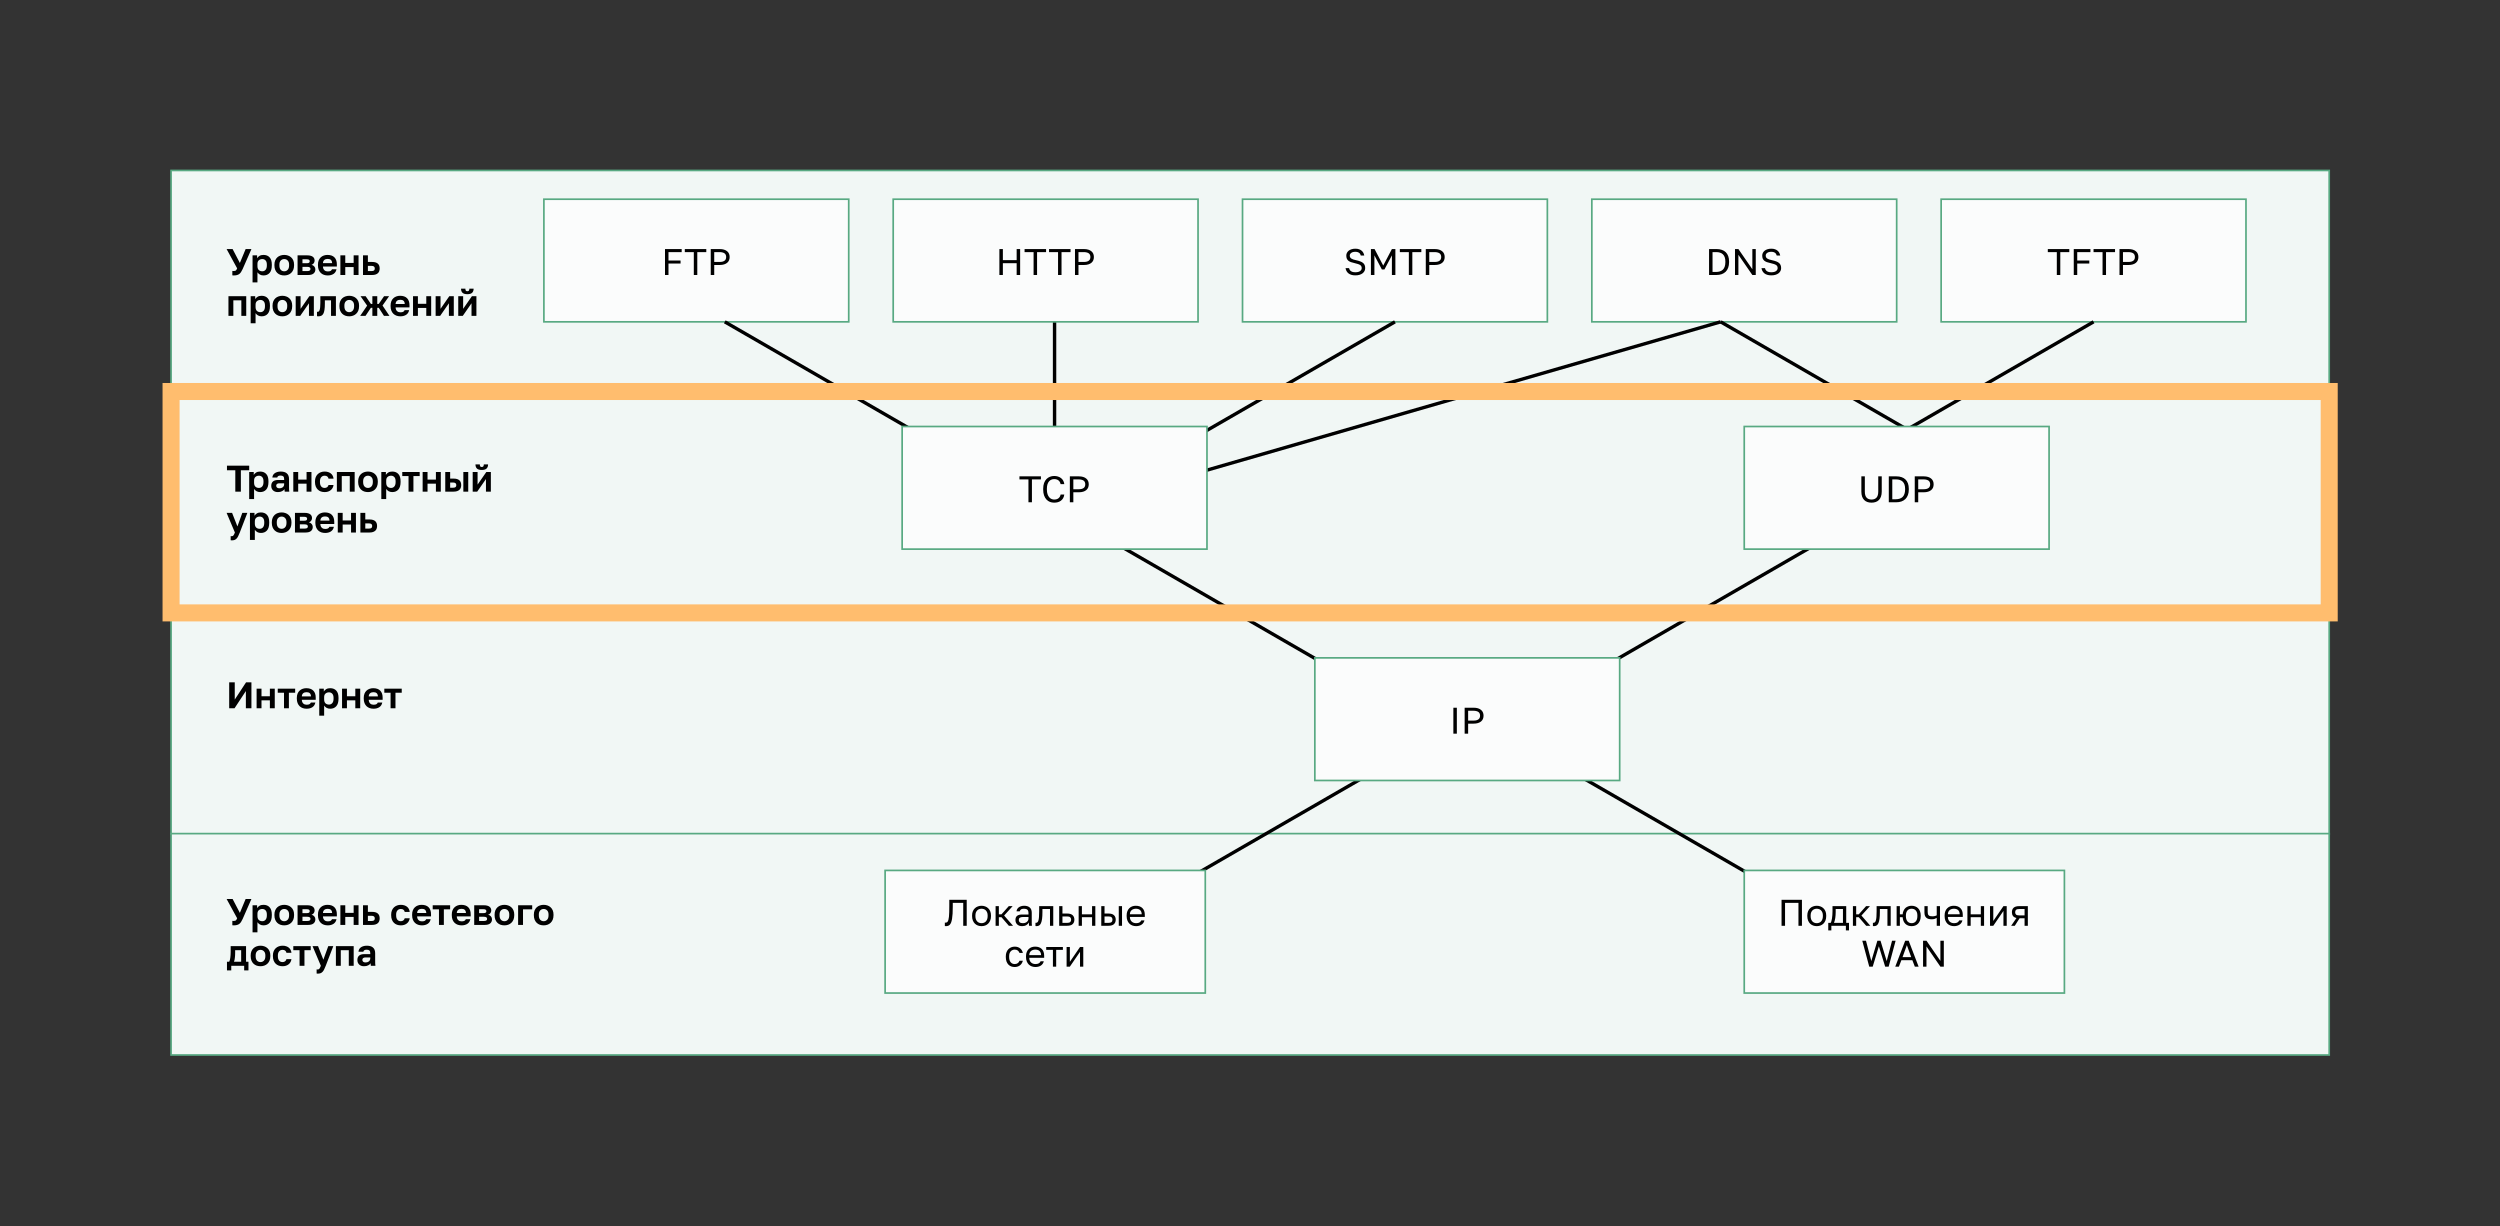 <svg width="1468" height="720" viewBox="0 0 1468 720" fill="none" xmlns="http://www.w3.org/2000/svg">
<rect x="0" y="0" width="1468" height="720" fill="#333333" stroke="none"/>
<rect x="100.451" y="100.094" width="1267.26" height="130" fill="#F1F7F5" stroke="#58A982"/>
<rect x="100.451" y="229.891" width="1267.26" height="130" fill="#F1F7F5" stroke="#58A982"/>
<rect x="100.451" y="359.699" width="1267.26" height="130" fill="#F1F7F5" stroke="#58A982"/>
<rect x="100.451" y="489.496" width="1267.26" height="130" fill="#F1F7F5" stroke="#58A982"/>
<path d="M619.24 121.781V299.402" stroke="black" stroke-width="2"/>
<rect x="319.373" y="116.98" width="179" height="72" fill="#FBFCFC"/>
<path d="M390.489 146.248H400.282V148.033H392.535V152.972H399.629V154.757H392.535V161.48H390.489V146.248ZM407.403 148.033H402.115V146.248H414.736V148.033H409.448V161.48H407.403V148.033ZM417.35 146.248H422.572C423.573 146.248 424.444 146.364 425.184 146.596C425.923 146.828 426.533 147.155 427.011 147.576C427.505 147.982 427.867 148.475 428.099 149.055C428.332 149.621 428.448 150.245 428.448 150.927C428.448 151.609 428.332 152.24 428.099 152.82C427.867 153.386 427.505 153.879 427.011 154.3C426.533 154.706 425.923 155.025 425.184 155.257C424.444 155.489 423.573 155.605 422.572 155.605H419.395V161.48H417.35V146.248ZM422.463 153.821C423.189 153.821 423.798 153.756 424.291 153.625C424.799 153.48 425.205 153.284 425.51 153.037C425.829 152.791 426.054 152.486 426.185 152.124C426.33 151.761 426.402 151.362 426.402 150.927C426.402 150.491 426.33 150.093 426.185 149.73C426.054 149.367 425.829 149.063 425.51 148.816C425.205 148.569 424.799 148.381 424.291 148.25C423.798 148.105 423.189 148.033 422.463 148.033H419.395V153.821H422.463Z" fill="black"/>
<rect x="319.373" y="116.98" width="179" height="72" stroke="#58A982"/>
<path d="M137.301 161.742C137.141 161.742 136.982 161.734 136.822 161.72C136.677 161.705 136.546 161.691 136.43 161.676V159.087C136.546 159.101 136.677 159.116 136.822 159.13C136.982 159.13 137.141 159.13 137.301 159.13C137.62 159.13 137.874 159.101 138.062 159.043C138.265 158.985 138.432 158.898 138.563 158.782C138.693 158.652 138.809 158.492 138.911 158.303C139.013 158.1 139.129 157.861 139.259 157.585L133.057 146.248H136.583L140.848 154.408L144.242 146.248H147.637L142.48 157.999C142.175 158.681 141.863 159.261 141.544 159.74C141.239 160.204 140.891 160.588 140.499 160.893C140.108 161.183 139.651 161.393 139.129 161.524C138.621 161.669 138.012 161.742 137.301 161.742ZM148.298 149.947H150.975V151.645C151.265 151.123 151.722 150.666 152.346 150.274C152.969 149.882 153.76 149.686 154.717 149.686C156.255 149.686 157.452 150.165 158.308 151.123C159.178 152.065 159.614 153.487 159.614 155.388V155.823C159.614 157.81 159.171 159.297 158.286 160.284C157.416 161.256 156.226 161.742 154.717 161.742C153.934 161.742 153.238 161.575 152.629 161.241C152.034 160.893 151.548 160.443 151.171 159.892V165.833H148.298V149.947ZM154.043 159.304C154.797 159.304 155.428 159.022 155.936 158.456C156.444 157.876 156.698 156.998 156.698 155.823V155.388C156.698 154.3 156.451 153.487 155.958 152.95C155.465 152.399 154.826 152.124 154.043 152.124C153.216 152.124 152.527 152.363 151.976 152.842C151.439 153.306 151.171 154.009 151.171 154.952V156.258C151.171 157.288 151.432 158.057 151.954 158.565C152.491 159.058 153.187 159.304 154.043 159.304ZM166.908 161.742C166.125 161.742 165.378 161.626 164.667 161.393C163.971 161.147 163.361 160.777 162.839 160.284C162.317 159.79 161.904 159.174 161.599 158.434C161.294 157.694 161.142 156.824 161.142 155.823V155.388C161.142 154.445 161.294 153.618 161.599 152.907C161.904 152.196 162.317 151.601 162.839 151.123C163.361 150.644 163.971 150.288 164.667 150.056C165.378 149.81 166.125 149.686 166.908 149.686C167.692 149.686 168.432 149.81 169.128 150.056C169.824 150.288 170.434 150.644 170.956 151.123C171.493 151.601 171.913 152.196 172.218 152.907C172.523 153.618 172.675 154.445 172.675 155.388V155.823C172.675 156.809 172.523 157.672 172.218 158.412C171.913 159.152 171.493 159.769 170.956 160.262C170.434 160.755 169.824 161.125 169.128 161.372C168.432 161.618 167.692 161.742 166.908 161.742ZM166.908 159.304C167.721 159.304 168.395 159.014 168.932 158.434C169.483 157.854 169.759 156.983 169.759 155.823V155.388C169.759 154.329 169.483 153.523 168.932 152.972C168.395 152.406 167.721 152.124 166.908 152.124C166.081 152.124 165.4 152.406 164.863 152.972C164.326 153.523 164.058 154.329 164.058 155.388V155.823C164.058 156.998 164.326 157.876 164.863 158.456C165.4 159.022 166.081 159.304 166.908 159.304ZM174.734 149.947H180.522C181.262 149.947 181.893 150.027 182.415 150.187C182.952 150.332 183.394 150.542 183.742 150.818C184.091 151.094 184.344 151.42 184.504 151.797C184.664 152.174 184.743 152.588 184.743 153.037C184.743 153.574 184.577 154.082 184.243 154.561C183.924 155.025 183.481 155.337 182.916 155.496C183.626 155.67 184.178 156.004 184.569 156.497C184.975 156.976 185.179 157.542 185.179 158.195C185.179 159.196 184.83 159.994 184.134 160.588C183.438 161.183 182.379 161.48 180.957 161.48H174.734V149.947ZM180.391 159.174C181.044 159.174 181.523 159.08 181.827 158.891C182.147 158.688 182.306 158.369 182.306 157.934C182.306 157.498 182.154 157.186 181.849 156.998C181.559 156.795 181.073 156.693 180.391 156.693H177.606V159.174H180.391ZM180.108 154.561C180.776 154.561 181.233 154.466 181.479 154.278C181.74 154.089 181.871 153.799 181.871 153.407C181.871 153.03 181.74 152.747 181.479 152.559C181.218 152.356 180.761 152.254 180.108 152.254H177.606V154.561H180.108ZM192.473 161.742C191.689 161.742 190.942 161.626 190.231 161.393C189.535 161.147 188.926 160.784 188.403 160.305C187.881 159.812 187.468 159.196 187.163 158.456C186.858 157.701 186.706 156.824 186.706 155.823V155.388C186.706 154.43 186.851 153.596 187.141 152.885C187.431 152.174 187.83 151.587 188.338 151.123C188.846 150.644 189.433 150.288 190.101 150.056C190.768 149.81 191.486 149.686 192.255 149.686C194.068 149.686 195.446 150.165 196.389 151.123C197.332 152.08 197.804 153.465 197.804 155.279V156.497H189.644C189.658 157.005 189.745 157.448 189.905 157.825C190.064 158.187 190.275 158.485 190.536 158.717C190.797 158.949 191.094 159.123 191.428 159.239C191.776 159.341 192.124 159.391 192.473 159.391C193.212 159.391 193.771 159.283 194.148 159.065C194.525 158.847 194.794 158.528 194.953 158.108H197.586C197.354 159.312 196.781 160.218 195.867 160.828C194.953 161.437 193.822 161.742 192.473 161.742ZM192.364 152.036C192.03 152.036 191.696 152.08 191.363 152.167C191.044 152.254 190.761 152.392 190.514 152.58C190.268 152.769 190.064 153.023 189.905 153.342C189.745 153.661 189.658 154.046 189.644 154.495H195.019C195.004 154.017 194.924 153.618 194.779 153.299C194.649 152.979 194.46 152.726 194.213 152.537C193.981 152.348 193.706 152.218 193.386 152.145C193.067 152.073 192.726 152.036 192.364 152.036ZM199.873 149.947H202.745V154.408H207.663V149.947H210.535V161.48H207.663V156.802H202.745V161.48H199.873V149.947ZM213.154 149.947H216.027V153.821H218.486C221.459 153.821 222.946 155.097 222.946 157.651C222.946 158.216 222.859 158.739 222.685 159.217C222.526 159.682 222.265 160.081 221.902 160.414C221.539 160.748 221.075 161.009 220.509 161.198C219.943 161.386 219.269 161.48 218.486 161.48H213.154V149.947ZM218.159 159.174C218.855 159.174 219.349 159.051 219.639 158.804C219.929 158.543 220.074 158.158 220.074 157.651C220.074 157.143 219.922 156.766 219.617 156.519C219.327 156.258 218.841 156.127 218.159 156.127H216.027V159.174H218.159ZM134.145 173.947H144.59V185.48H141.718V176.341H137.018V185.48H134.145V173.947ZM147.193 173.947H149.87V175.645C150.16 175.123 150.617 174.666 151.241 174.274C151.864 173.882 152.655 173.686 153.612 173.686C155.15 173.686 156.347 174.165 157.203 175.123C158.073 176.065 158.509 177.487 158.509 179.388V179.823C158.509 181.81 158.066 183.297 157.181 184.284C156.311 185.256 155.121 185.742 153.612 185.742C152.829 185.742 152.133 185.575 151.523 185.241C150.929 184.893 150.443 184.443 150.066 183.892V189.833H147.193V173.947ZM152.938 183.304C153.692 183.304 154.323 183.022 154.831 182.456C155.339 181.876 155.593 180.998 155.593 179.823V179.388C155.593 178.3 155.346 177.487 154.853 176.95C154.36 176.399 153.721 176.124 152.938 176.124C152.111 176.124 151.422 176.363 150.871 176.842C150.334 177.306 150.066 178.009 150.066 178.952V180.258C150.066 181.288 150.327 182.057 150.849 182.565C151.386 183.058 152.082 183.304 152.938 183.304ZM165.803 185.742C165.02 185.742 164.273 185.626 163.562 185.393C162.866 185.147 162.256 184.777 161.734 184.284C161.212 183.79 160.798 183.174 160.494 182.434C160.189 181.694 160.037 180.824 160.037 179.823V179.388C160.037 178.445 160.189 177.618 160.494 176.907C160.798 176.196 161.212 175.601 161.734 175.123C162.256 174.644 162.866 174.288 163.562 174.056C164.273 173.81 165.02 173.686 165.803 173.686C166.587 173.686 167.327 173.81 168.023 174.056C168.719 174.288 169.329 174.644 169.851 175.123C170.388 175.601 170.808 176.196 171.113 176.907C171.418 177.618 171.57 178.445 171.57 179.388V179.823C171.57 180.809 171.418 181.672 171.113 182.412C170.808 183.152 170.388 183.769 169.851 184.262C169.329 184.755 168.719 185.125 168.023 185.372C167.327 185.618 166.587 185.742 165.803 185.742ZM165.803 183.304C166.616 183.304 167.29 183.014 167.827 182.434C168.378 181.854 168.654 180.983 168.654 179.823V179.388C168.654 178.329 168.378 177.523 167.827 176.972C167.29 176.406 166.616 176.124 165.803 176.124C164.976 176.124 164.295 176.406 163.758 176.972C163.221 177.523 162.953 178.329 162.953 179.388V179.823C162.953 180.998 163.221 181.876 163.758 182.456C164.295 183.022 164.976 183.304 165.803 183.304ZM173.629 173.947H176.501V181.346L181.636 173.947H184.291V185.48H181.419V178.082L176.283 185.48H173.629V173.947ZM187.019 185.742C186.903 185.742 186.758 185.734 186.584 185.72C186.41 185.72 186.265 185.705 186.148 185.676V183.087C186.221 183.101 186.33 183.109 186.475 183.109C186.75 183.109 186.99 183.029 187.193 182.869C187.396 182.695 187.563 182.405 187.693 181.999C187.839 181.593 187.94 181.056 187.998 180.389C188.071 179.707 188.107 178.865 188.107 177.864V173.947H197.246V185.48H194.374V176.341H190.762V178.3C190.762 179.794 190.682 181.027 190.522 181.999C190.377 182.956 190.145 183.711 189.826 184.262C189.521 184.813 189.13 185.198 188.651 185.415C188.187 185.633 187.643 185.742 187.019 185.742ZM205.074 185.742C204.291 185.742 203.544 185.626 202.833 185.393C202.136 185.147 201.527 184.777 201.005 184.284C200.483 183.79 200.069 183.174 199.764 182.434C199.46 181.694 199.308 180.824 199.308 179.823V179.388C199.308 178.445 199.46 177.618 199.764 176.907C200.069 176.196 200.483 175.601 201.005 175.123C201.527 174.644 202.136 174.288 202.833 174.056C203.544 173.81 204.291 173.686 205.074 173.686C205.857 173.686 206.597 173.81 207.294 174.056C207.99 174.288 208.599 174.644 209.121 175.123C209.658 175.601 210.079 176.196 210.384 176.907C210.688 177.618 210.84 178.445 210.84 179.388V179.823C210.84 180.809 210.688 181.672 210.384 182.412C210.079 183.152 209.658 183.769 209.121 184.262C208.599 184.755 207.99 185.125 207.294 185.372C206.597 185.618 205.857 185.742 205.074 185.742ZM205.074 183.304C205.886 183.304 206.561 183.014 207.098 182.434C207.649 181.854 207.925 180.983 207.925 179.823V179.388C207.925 178.329 207.649 177.523 207.098 176.972C206.561 176.406 205.886 176.124 205.074 176.124C204.247 176.124 203.565 176.406 203.029 176.972C202.492 177.523 202.223 178.329 202.223 179.388V179.823C202.223 180.998 202.492 181.876 203.029 182.456C203.565 183.022 204.247 183.304 205.074 183.304ZM215.586 179.475L211.713 173.947H214.716L217.806 178.474H218.654V173.947H221.527V178.474H222.397L225.509 173.947H228.468L224.616 179.409L228.686 185.48H225.465L222.397 180.737H221.527V185.48H218.654V180.737H217.784L214.628 185.48H211.495L215.586 179.475ZM235.122 185.742C234.339 185.742 233.592 185.626 232.881 185.393C232.184 185.147 231.575 184.784 231.053 184.305C230.531 183.812 230.117 183.196 229.812 182.456C229.508 181.701 229.355 180.824 229.355 179.823V179.388C229.355 178.43 229.501 177.596 229.791 176.885C230.081 176.174 230.48 175.587 230.988 175.123C231.495 174.644 232.083 174.288 232.75 174.056C233.417 173.81 234.136 173.686 234.904 173.686C236.718 173.686 238.096 174.165 239.039 175.123C239.982 176.08 240.453 177.465 240.453 179.279V180.497H232.293C232.308 181.005 232.395 181.448 232.554 181.825C232.714 182.187 232.924 182.485 233.185 182.717C233.446 182.949 233.744 183.123 234.077 183.239C234.426 183.341 234.774 183.391 235.122 183.391C235.862 183.391 236.42 183.283 236.798 183.065C237.175 182.847 237.443 182.528 237.603 182.108H240.236C240.004 183.312 239.431 184.218 238.517 184.828C237.603 185.437 236.471 185.742 235.122 185.742ZM235.013 176.036C234.68 176.036 234.346 176.08 234.012 176.167C233.693 176.254 233.41 176.392 233.164 176.58C232.917 176.769 232.714 177.023 232.554 177.342C232.395 177.661 232.308 178.046 232.293 178.495H237.668C237.653 178.017 237.574 177.618 237.429 177.299C237.298 176.979 237.109 176.726 236.863 176.537C236.631 176.348 236.355 176.218 236.036 176.145C235.717 176.073 235.376 176.036 235.013 176.036ZM242.522 173.947H245.395V178.408H250.312V173.947H253.185V185.48H250.312V180.802H245.395V185.48H242.522V173.947ZM255.804 173.947H258.676V181.346L263.811 173.947H266.466V185.48H263.594V178.082L258.458 185.48H255.804V173.947ZM269.085 173.947H271.957V181.346L277.093 173.947H279.748V185.48H276.875V178.082L271.74 185.48H269.085V173.947ZM274.416 172.751C273.125 172.751 272.182 172.475 271.588 171.924C271.007 171.373 270.717 170.56 270.717 169.487H273.263C273.263 170.052 273.357 170.451 273.546 170.683C273.749 170.901 274.039 171.01 274.416 171.01C274.823 171.01 275.12 170.901 275.309 170.683C275.512 170.451 275.613 170.052 275.613 169.487H278.116C278.116 170.56 277.818 171.373 277.224 171.924C276.643 172.475 275.708 172.751 274.416 172.751Z" fill="black"/>
<path d="M138.171 276.157H133.275V273.459H146.331V276.157H141.435V288.691H138.171V276.157ZM146.322 277.158H148.998V278.856C149.289 278.333 149.746 277.877 150.369 277.485C150.993 277.093 151.784 276.897 152.741 276.897C154.279 276.897 155.476 277.376 156.332 278.333C157.202 279.276 157.637 280.698 157.637 282.599V283.034C157.637 285.021 157.195 286.508 156.31 287.495C155.439 288.467 154.25 288.953 152.741 288.953C151.958 288.953 151.262 288.786 150.652 288.452C150.057 288.104 149.571 287.654 149.194 287.103V293.043H146.322V277.158ZM152.067 286.515C152.821 286.515 153.452 286.232 153.96 285.667C154.468 285.086 154.721 284.209 154.721 283.034V282.599C154.721 281.51 154.475 280.698 153.982 280.161C153.488 279.61 152.85 279.334 152.067 279.334C151.24 279.334 150.551 279.574 149.999 280.053C149.463 280.517 149.194 281.22 149.194 282.163V283.469C149.194 284.499 149.455 285.268 149.978 285.776C150.514 286.269 151.211 286.515 152.067 286.515ZM163.17 288.953C162.546 288.953 161.994 288.865 161.516 288.691C161.037 288.503 160.631 288.249 160.297 287.93C159.963 287.596 159.71 287.212 159.536 286.776C159.361 286.327 159.274 285.841 159.274 285.319C159.274 282.997 160.653 281.837 163.409 281.837H166.847V281.293C166.847 280.539 166.673 280.009 166.325 279.704C165.991 279.4 165.454 279.247 164.715 279.247C164.062 279.247 163.59 279.363 163.3 279.596C163.01 279.813 162.843 280.089 162.8 280.422H159.927C159.956 279.929 160.08 279.465 160.297 279.03C160.529 278.595 160.848 278.225 161.255 277.92C161.675 277.601 162.183 277.354 162.778 277.18C163.373 276.992 164.054 276.897 164.823 276.897C165.563 276.897 166.23 276.977 166.825 277.137C167.435 277.296 167.95 277.557 168.37 277.92C168.805 278.268 169.139 278.725 169.371 279.291C169.603 279.857 169.719 280.539 169.719 281.336V285.754C169.719 286.363 169.727 286.9 169.741 287.364C169.77 287.814 169.814 288.256 169.872 288.691H167.195C167.137 288.372 167.101 288.133 167.086 287.973C167.086 287.799 167.086 287.545 167.086 287.212C166.767 287.676 166.281 288.082 165.628 288.43C164.99 288.778 164.17 288.953 163.17 288.953ZM164.062 286.733C164.41 286.733 164.751 286.689 165.084 286.602C165.418 286.501 165.715 286.356 165.977 286.167C166.238 285.964 166.448 285.71 166.608 285.406C166.767 285.101 166.847 284.746 166.847 284.339V283.795H163.953C163.402 283.795 162.966 283.926 162.647 284.187C162.343 284.434 162.19 284.775 162.19 285.21C162.19 285.674 162.35 286.044 162.669 286.32C162.988 286.595 163.452 286.733 164.062 286.733ZM172.226 277.158H175.098V281.619H180.016V277.158H182.889V288.691H180.016V284.013H175.098V288.691H172.226V277.158ZM190.621 288.953C189.823 288.953 189.076 288.829 188.38 288.583C187.698 288.336 187.103 287.966 186.596 287.473C186.088 286.98 185.689 286.363 185.399 285.623C185.109 284.883 184.964 284.02 184.964 283.034V282.599C184.964 281.67 185.116 280.85 185.42 280.14C185.725 279.429 186.131 278.834 186.639 278.355C187.161 277.877 187.763 277.514 188.445 277.267C189.127 277.021 189.852 276.897 190.621 276.897C191.434 276.897 192.152 277.006 192.775 277.224C193.414 277.441 193.951 277.739 194.386 278.116C194.821 278.493 195.162 278.936 195.409 279.443C195.655 279.951 195.8 280.495 195.844 281.075H192.928C192.812 280.539 192.572 280.118 192.21 279.813C191.862 279.494 191.332 279.334 190.621 279.334C190.244 279.334 189.889 279.4 189.555 279.53C189.236 279.661 188.946 279.864 188.685 280.14C188.438 280.401 188.242 280.734 188.097 281.141C187.952 281.547 187.879 282.033 187.879 282.599V283.034C187.879 283.643 187.945 284.173 188.075 284.622C188.22 285.057 188.416 285.42 188.663 285.71C188.909 285.986 189.2 286.189 189.533 286.32C189.867 286.45 190.23 286.515 190.621 286.515C191.187 286.515 191.673 286.37 192.079 286.08C192.5 285.776 192.783 285.34 192.928 284.775H195.844C195.771 285.413 195.59 285.993 195.3 286.515C195.024 287.023 194.654 287.458 194.19 287.821C193.74 288.184 193.211 288.467 192.601 288.67C191.992 288.858 191.332 288.953 190.621 288.953ZM197.811 277.158H208.256V288.691H205.384V279.552H200.684V288.691H197.811V277.158ZM216.082 288.953C215.298 288.953 214.551 288.836 213.84 288.604C213.144 288.358 212.535 287.988 212.012 287.495C211.49 287.001 211.077 286.385 210.772 285.645C210.468 284.905 210.315 284.035 210.315 283.034V282.599C210.315 281.656 210.468 280.829 210.772 280.118C211.077 279.407 211.49 278.812 212.012 278.333C212.535 277.855 213.144 277.499 213.84 277.267C214.551 277.021 215.298 276.897 216.082 276.897C216.865 276.897 217.605 277.021 218.301 277.267C218.998 277.499 219.607 277.855 220.129 278.333C220.666 278.812 221.087 279.407 221.391 280.118C221.696 280.829 221.848 281.656 221.848 282.599V283.034C221.848 284.02 221.696 284.883 221.391 285.623C221.087 286.363 220.666 286.98 220.129 287.473C219.607 287.966 218.998 288.336 218.301 288.583C217.605 288.829 216.865 288.953 216.082 288.953ZM216.082 286.515C216.894 286.515 217.569 286.225 218.105 285.645C218.657 285.065 218.932 284.194 218.932 283.034V282.599C218.932 281.54 218.657 280.734 218.105 280.183C217.569 279.617 216.894 279.334 216.082 279.334C215.255 279.334 214.573 279.617 214.036 280.183C213.499 280.734 213.231 281.54 213.231 282.599V283.034C213.231 284.209 213.499 285.086 214.036 285.667C214.573 286.232 215.255 286.515 216.082 286.515ZM223.907 277.158H226.583V278.856C226.874 278.333 227.331 277.877 227.954 277.485C228.578 277.093 229.369 276.897 230.326 276.897C231.864 276.897 233.061 277.376 233.917 278.333C234.787 279.276 235.222 280.698 235.222 282.599V283.034C235.222 285.021 234.78 286.508 233.895 287.495C233.024 288.467 231.835 288.953 230.326 288.953C229.543 288.953 228.847 288.786 228.237 288.452C227.642 288.104 227.156 287.654 226.779 287.103V293.043H223.907V277.158ZM229.652 286.515C230.406 286.515 231.037 286.232 231.545 285.667C232.053 285.086 232.306 284.209 232.306 283.034V282.599C232.306 281.51 232.06 280.698 231.567 280.161C231.073 279.61 230.435 279.334 229.652 279.334C228.825 279.334 228.136 279.574 227.584 280.053C227.048 280.517 226.779 281.22 226.779 282.163V283.469C226.779 284.499 227.04 285.268 227.563 285.776C228.099 286.269 228.796 286.515 229.652 286.515ZM239.889 279.552H236.212V277.158H246.439V279.552H242.762V288.691H239.889V279.552ZM248.175 277.158H251.047V281.619H255.965V277.158H258.837V288.691H255.965V284.013H251.047V288.691H248.175V277.158ZM261.456 277.158H264.329V281.032H266.352C269.326 281.032 270.813 282.308 270.813 284.862C270.813 285.427 270.726 285.95 270.552 286.428C270.393 286.893 270.131 287.291 269.769 287.625C269.406 287.959 268.942 288.22 268.376 288.409C267.81 288.597 267.136 288.691 266.352 288.691H261.456V277.158ZM266.026 286.385C266.722 286.385 267.215 286.262 267.506 286.015C267.796 285.754 267.941 285.369 267.941 284.862C267.941 284.354 267.789 283.977 267.484 283.73C267.194 283.469 266.708 283.338 266.026 283.338H264.329V286.385H266.026ZM272.075 277.158H274.948V288.691H272.075V277.158ZM277.564 277.158H280.436V284.557L285.572 277.158H288.227V288.691H285.354V281.293L280.219 288.691H277.564V277.158ZM282.895 275.962C281.604 275.962 280.661 275.686 280.066 275.135C279.486 274.583 279.196 273.771 279.196 272.698H281.742C281.742 273.263 281.836 273.662 282.025 273.894C282.228 274.112 282.518 274.221 282.895 274.221C283.301 274.221 283.599 274.112 283.787 273.894C283.991 273.662 284.092 273.263 284.092 272.698H286.595C286.595 273.771 286.297 274.583 285.702 275.135C285.122 275.686 284.186 275.962 282.895 275.962ZM136.104 317.305C135.886 317.305 135.669 317.283 135.451 317.239V314.802C135.669 314.846 135.886 314.867 136.104 314.867C136.539 314.867 136.873 314.701 137.105 314.367C137.351 314.048 137.627 313.489 137.932 312.691L133.057 301.158H136.278L139.411 309.123L142.284 301.158H145.243L140.804 312.691C140.485 313.504 140.18 314.2 139.89 314.78C139.615 315.375 139.303 315.854 138.955 316.217C138.606 316.594 138.207 316.869 137.758 317.043C137.308 317.218 136.757 317.305 136.104 317.305ZM146.768 301.158H149.445V302.856C149.735 302.333 150.192 301.877 150.816 301.485C151.439 301.093 152.23 300.897 153.187 300.897C154.725 300.897 155.922 301.376 156.778 302.333C157.648 303.276 158.084 304.698 158.084 306.599V307.034C158.084 309.021 157.641 310.508 156.756 311.495C155.886 312.467 154.696 312.953 153.187 312.953C152.404 312.953 151.708 312.786 151.098 312.452C150.504 312.104 150.018 311.654 149.641 311.103V317.043H146.768V301.158ZM152.513 310.515C153.267 310.515 153.898 310.232 154.406 309.667C154.914 309.086 155.168 308.209 155.168 307.034V306.599C155.168 305.51 154.921 304.698 154.428 304.161C153.935 303.61 153.296 303.334 152.513 303.334C151.686 303.334 150.997 303.574 150.446 304.053C149.909 304.517 149.641 305.22 149.641 306.163V307.469C149.641 308.499 149.902 309.268 150.424 309.776C150.961 310.269 151.657 310.515 152.513 310.515ZM165.378 312.953C164.595 312.953 163.848 312.836 163.137 312.604C162.441 312.358 161.831 311.988 161.309 311.495C160.787 311.001 160.373 310.385 160.069 309.645C159.764 308.905 159.612 308.035 159.612 307.034V306.599C159.612 305.656 159.764 304.829 160.069 304.118C160.373 303.407 160.787 302.812 161.309 302.333C161.831 301.855 162.441 301.499 163.137 301.267C163.848 301.021 164.595 300.897 165.378 300.897C166.162 300.897 166.902 301.021 167.598 301.267C168.294 301.499 168.904 301.855 169.426 302.333C169.963 302.812 170.383 303.407 170.688 304.118C170.993 304.829 171.145 305.656 171.145 306.599V307.034C171.145 308.02 170.993 308.883 170.688 309.623C170.383 310.363 169.963 310.98 169.426 311.473C168.904 311.966 168.294 312.336 167.598 312.583C166.902 312.829 166.162 312.953 165.378 312.953ZM165.378 310.515C166.191 310.515 166.865 310.225 167.402 309.645C167.953 309.065 168.229 308.194 168.229 307.034V306.599C168.229 305.54 167.953 304.734 167.402 304.183C166.865 303.617 166.191 303.334 165.378 303.334C164.551 303.334 163.87 303.617 163.333 304.183C162.796 304.734 162.528 305.54 162.528 306.599V307.034C162.528 308.209 162.796 309.086 163.333 309.667C163.87 310.232 164.551 310.515 165.378 310.515ZM173.204 301.158H178.992C179.732 301.158 180.363 301.238 180.885 301.398C181.422 301.543 181.864 301.753 182.212 302.029C182.561 302.304 182.814 302.631 182.974 303.008C183.134 303.385 183.213 303.799 183.213 304.248C183.213 304.785 183.047 305.293 182.713 305.772C182.394 306.236 181.951 306.548 181.385 306.707C182.096 306.881 182.648 307.215 183.039 307.708C183.445 308.187 183.649 308.753 183.649 309.406C183.649 310.407 183.3 311.204 182.604 311.799C181.908 312.394 180.849 312.691 179.427 312.691H173.204V301.158ZM178.861 310.385C179.514 310.385 179.993 310.291 180.297 310.102C180.617 309.899 180.776 309.58 180.776 309.144C180.776 308.709 180.624 308.397 180.319 308.209C180.029 308.006 179.543 307.904 178.861 307.904H176.076V310.385H178.861ZM178.578 305.772C179.246 305.772 179.703 305.677 179.949 305.489C180.21 305.3 180.341 305.01 180.341 304.618C180.341 304.241 180.21 303.958 179.949 303.77C179.688 303.567 179.231 303.465 178.578 303.465H176.076V305.772H178.578ZM190.943 312.953C190.159 312.953 189.412 312.836 188.701 312.604C188.005 312.358 187.396 311.995 186.873 311.516C186.351 311.023 185.938 310.407 185.633 309.667C185.328 308.912 185.176 308.035 185.176 307.034V306.599C185.176 305.641 185.321 304.807 185.611 304.096C185.901 303.385 186.3 302.798 186.808 302.333C187.316 301.855 187.903 301.499 188.571 301.267C189.238 301.021 189.956 300.897 190.725 300.897C192.538 300.897 193.916 301.376 194.859 302.333C195.802 303.291 196.274 304.676 196.274 306.49V307.708H188.114C188.128 308.216 188.215 308.658 188.375 309.036C188.534 309.398 188.745 309.696 189.006 309.928C189.267 310.16 189.564 310.334 189.898 310.45C190.246 310.552 190.594 310.602 190.943 310.602C191.682 310.602 192.241 310.494 192.618 310.276C192.995 310.058 193.264 309.739 193.423 309.319H196.056C195.824 310.523 195.251 311.429 194.337 312.039C193.423 312.648 192.292 312.953 190.943 312.953ZM190.834 303.247C190.5 303.247 190.166 303.291 189.833 303.378C189.514 303.465 189.231 303.603 188.984 303.791C188.737 303.98 188.534 304.234 188.375 304.553C188.215 304.872 188.128 305.257 188.114 305.706H193.488C193.474 305.228 193.394 304.829 193.249 304.51C193.119 304.19 192.93 303.936 192.683 303.748C192.451 303.559 192.176 303.429 191.856 303.356C191.537 303.284 191.196 303.247 190.834 303.247ZM198.343 301.158H201.215V305.619H206.133V301.158H209.005V312.691H206.133V308.013H201.215V312.691H198.343V301.158ZM211.624 301.158H214.497V305.032H216.955C219.929 305.032 221.416 306.308 221.416 308.862C221.416 309.427 221.329 309.95 221.155 310.428C220.996 310.893 220.735 311.291 220.372 311.625C220.009 311.959 219.545 312.22 218.979 312.409C218.413 312.597 217.739 312.691 216.955 312.691H211.624V301.158ZM216.629 310.385C217.325 310.385 217.819 310.262 218.109 310.015C218.399 309.754 218.544 309.369 218.544 308.862C218.544 308.354 218.392 307.977 218.087 307.73C217.797 307.469 217.311 307.338 216.629 307.338H214.497V310.385H216.629Z" fill="black"/>
<path d="M134.581 400.67H137.845V410.789L144.482 400.67H147.637V415.902H144.373V405.784L137.714 415.902H134.581V400.67ZM150.678 404.369H153.551V408.83H158.468V404.369H161.341V415.902H158.468V411.224H153.551V415.902H150.678V404.369ZM166.767 406.763H163.089V404.369H173.317V406.763H169.639V415.902H166.767V406.763ZM180.062 416.163C179.279 416.163 178.532 416.047 177.821 415.815C177.125 415.569 176.515 415.206 175.993 414.727C175.471 414.234 175.057 413.618 174.753 412.878C174.448 412.123 174.296 411.246 174.296 410.245V409.809C174.296 408.852 174.441 408.018 174.731 407.307C175.021 406.596 175.42 406.009 175.928 405.544C176.436 405.066 177.023 404.71 177.69 404.478C178.358 404.232 179.076 404.108 179.845 404.108C181.658 404.108 183.036 404.587 183.979 405.544C184.922 406.502 185.394 407.887 185.394 409.701V410.919H177.234C177.248 411.427 177.335 411.869 177.495 412.247C177.654 412.609 177.865 412.907 178.126 413.139C178.387 413.371 178.684 413.545 179.018 413.661C179.366 413.763 179.714 413.813 180.062 413.813C180.802 413.813 181.361 413.705 181.738 413.487C182.115 413.269 182.383 412.95 182.543 412.529H185.176C184.944 413.734 184.371 414.64 183.457 415.25C182.543 415.859 181.411 416.163 180.062 416.163ZM179.954 406.458C179.62 406.458 179.286 406.502 178.953 406.589C178.633 406.676 178.351 406.814 178.104 407.002C177.857 407.191 177.654 407.445 177.495 407.764C177.335 408.083 177.248 408.468 177.234 408.917H182.608C182.594 408.439 182.514 408.04 182.369 407.72C182.238 407.401 182.05 407.147 181.803 406.959C181.571 406.77 181.295 406.64 180.976 406.567C180.657 406.495 180.316 406.458 179.954 406.458ZM187.463 404.369H190.139V406.067C190.429 405.544 190.886 405.087 191.51 404.696C192.134 404.304 192.924 404.108 193.882 404.108C195.42 404.108 196.616 404.587 197.472 405.544C198.343 406.487 198.778 407.909 198.778 409.809V410.245C198.778 412.232 198.335 413.719 197.451 414.706C196.58 415.677 195.391 416.163 193.882 416.163C193.099 416.163 192.402 415.997 191.793 415.663C191.198 415.315 190.712 414.865 190.335 414.314V420.254H187.463V404.369ZM193.207 413.726C193.962 413.726 194.593 413.443 195.1 412.878C195.608 412.297 195.862 411.42 195.862 410.245V409.809C195.862 408.721 195.615 407.909 195.122 407.372C194.629 406.821 193.991 406.545 193.207 406.545C192.38 406.545 191.691 406.785 191.14 407.263C190.603 407.728 190.335 408.431 190.335 409.374V410.68C190.335 411.71 190.596 412.479 191.118 412.986C191.655 413.48 192.351 413.726 193.207 413.726ZM200.85 404.369H203.723V408.83H208.64V404.369H211.513V415.902H208.64V411.224H203.723V415.902H200.85V404.369ZM219.354 416.163C218.571 416.163 217.824 416.047 217.113 415.815C216.417 415.569 215.807 415.206 215.285 414.727C214.763 414.234 214.349 413.618 214.045 412.878C213.74 412.123 213.588 411.246 213.588 410.245V409.809C213.588 408.852 213.733 408.018 214.023 407.307C214.313 406.596 214.712 406.009 215.22 405.544C215.728 405.066 216.315 404.71 216.982 404.478C217.65 404.232 218.368 404.108 219.137 404.108C220.95 404.108 222.328 404.587 223.271 405.544C224.214 406.502 224.686 407.887 224.686 409.701V410.919H216.525C216.54 411.427 216.627 411.869 216.787 412.247C216.946 412.609 217.156 412.907 217.418 413.139C217.679 413.371 217.976 413.545 218.31 413.661C218.658 413.763 219.006 413.813 219.354 413.813C220.094 413.813 220.653 413.705 221.03 413.487C221.407 413.269 221.675 412.95 221.835 412.529H224.468C224.236 413.734 223.663 414.64 222.749 415.25C221.835 415.859 220.703 416.163 219.354 416.163ZM219.245 406.458C218.912 406.458 218.578 406.502 218.244 406.589C217.925 406.676 217.642 406.814 217.396 407.002C217.149 407.191 216.946 407.445 216.787 407.764C216.627 408.083 216.54 408.468 216.525 408.917H221.9C221.886 408.439 221.806 408.04 221.661 407.72C221.53 407.401 221.342 407.147 221.095 406.959C220.863 406.77 220.587 406.64 220.268 406.567C219.949 406.495 219.608 406.458 219.245 406.458ZM229.349 406.763H225.672V404.369H235.899V406.763H232.221V415.902H229.349V406.763Z" fill="black"/>
<path d="M137.301 543.37C137.141 543.37 136.982 543.363 136.822 543.349C136.677 543.334 136.546 543.32 136.43 543.305V540.716C136.546 540.73 136.677 540.745 136.822 540.759C136.982 540.759 137.141 540.759 137.301 540.759C137.62 540.759 137.874 540.73 138.062 540.672C138.265 540.614 138.432 540.527 138.563 540.411C138.693 540.281 138.809 540.121 138.911 539.932C139.013 539.729 139.129 539.49 139.259 539.214L133.057 527.877H136.583L140.848 536.037L144.242 527.877H147.637L142.48 539.628C142.175 540.31 141.863 540.89 141.544 541.369C141.239 541.833 140.891 542.217 140.499 542.522C140.108 542.812 139.651 543.022 139.129 543.153C138.621 543.298 138.012 543.37 137.301 543.37ZM148.298 531.576H150.975V533.274C151.265 532.751 151.722 532.294 152.346 531.903C152.969 531.511 153.76 531.315 154.717 531.315C156.255 531.315 157.452 531.794 158.308 532.751C159.178 533.694 159.614 535.116 159.614 537.016V537.452C159.614 539.439 159.171 540.926 158.286 541.913C157.416 542.885 156.226 543.37 154.717 543.37C153.934 543.37 153.238 543.204 152.629 542.87C152.034 542.522 151.548 542.072 151.171 541.521V547.461H148.298V531.576ZM154.043 540.933C154.797 540.933 155.428 540.65 155.936 540.085C156.444 539.504 156.698 538.627 156.698 537.452V537.016C156.698 535.928 156.451 535.116 155.958 534.579C155.465 534.028 154.826 533.752 154.043 533.752C153.216 533.752 152.527 533.992 151.976 534.471C151.439 534.935 151.171 535.638 151.171 536.581V537.887C151.171 538.917 151.432 539.686 151.954 540.193C152.491 540.687 153.187 540.933 154.043 540.933ZM166.908 543.37C166.125 543.37 165.378 543.254 164.667 543.022C163.971 542.776 163.361 542.406 162.839 541.913C162.317 541.419 161.904 540.803 161.599 540.063C161.294 539.323 161.142 538.453 161.142 537.452V537.016C161.142 536.074 161.294 535.247 161.599 534.536C161.904 533.825 162.317 533.23 162.839 532.751C163.361 532.273 163.971 531.917 164.667 531.685C165.378 531.439 166.125 531.315 166.908 531.315C167.692 531.315 168.432 531.439 169.128 531.685C169.824 531.917 170.434 532.273 170.956 532.751C171.493 533.23 171.913 533.825 172.218 534.536C172.523 535.247 172.675 536.074 172.675 537.016V537.452C172.675 538.438 172.523 539.301 172.218 540.041C171.913 540.781 171.493 541.398 170.956 541.891C170.434 542.384 169.824 542.754 169.128 543.001C168.432 543.247 167.692 543.37 166.908 543.37ZM166.908 540.933C167.721 540.933 168.395 540.643 168.932 540.063C169.483 539.483 169.759 538.612 169.759 537.452V537.016C169.759 535.957 169.483 535.152 168.932 534.601C168.395 534.035 167.721 533.752 166.908 533.752C166.081 533.752 165.4 534.035 164.863 534.601C164.326 535.152 164.058 535.957 164.058 537.016V537.452C164.058 538.627 164.326 539.504 164.863 540.085C165.4 540.65 166.081 540.933 166.908 540.933ZM174.734 531.576H180.522C181.262 531.576 181.893 531.656 182.415 531.816C182.952 531.961 183.394 532.171 183.742 532.447C184.091 532.722 184.344 533.049 184.504 533.426C184.664 533.803 184.743 534.217 184.743 534.666C184.743 535.203 184.577 535.711 184.243 536.19C183.924 536.654 183.481 536.966 182.916 537.125C183.626 537.299 184.178 537.633 184.569 538.126C184.975 538.605 185.179 539.171 185.179 539.824C185.179 540.825 184.83 541.622 184.134 542.217C183.438 542.812 182.379 543.109 180.957 543.109H174.734V531.576ZM180.391 540.803C181.044 540.803 181.523 540.708 181.827 540.52C182.147 540.317 182.306 539.998 182.306 539.562C182.306 539.127 182.154 538.815 181.849 538.627C181.559 538.424 181.073 538.322 180.391 538.322H177.606V540.803H180.391ZM180.108 536.19C180.776 536.19 181.233 536.095 181.479 535.907C181.74 535.718 181.871 535.428 181.871 535.036C181.871 534.659 181.74 534.376 181.479 534.188C181.218 533.985 180.761 533.883 180.108 533.883H177.606V536.19H180.108ZM192.473 543.37C191.689 543.37 190.942 543.254 190.231 543.022C189.535 542.776 188.926 542.413 188.403 541.934C187.881 541.441 187.468 540.825 187.163 540.085C186.858 539.33 186.706 538.453 186.706 537.452V537.016C186.706 536.059 186.851 535.225 187.141 534.514C187.431 533.803 187.83 533.216 188.338 532.751C188.846 532.273 189.433 531.917 190.101 531.685C190.768 531.439 191.486 531.315 192.255 531.315C194.068 531.315 195.446 531.794 196.389 532.751C197.332 533.709 197.804 535.094 197.804 536.908V538.126H189.644C189.658 538.634 189.745 539.076 189.905 539.454C190.064 539.816 190.275 540.114 190.536 540.346C190.797 540.578 191.094 540.752 191.428 540.868C191.776 540.97 192.124 541.02 192.473 541.02C193.212 541.02 193.771 540.912 194.148 540.694C194.525 540.476 194.794 540.157 194.953 539.737H197.586C197.354 540.941 196.781 541.847 195.867 542.457C194.953 543.066 193.822 543.37 192.473 543.37ZM192.364 533.665C192.03 533.665 191.696 533.709 191.363 533.796C191.044 533.883 190.761 534.021 190.514 534.209C190.268 534.398 190.064 534.652 189.905 534.971C189.745 535.29 189.658 535.675 189.644 536.124H195.019C195.004 535.646 194.924 535.247 194.779 534.927C194.649 534.608 194.46 534.354 194.213 534.166C193.981 533.977 193.706 533.847 193.386 533.774C193.067 533.702 192.726 533.665 192.364 533.665ZM199.873 531.576H202.745V536.037H207.663V531.576H210.535V543.109H207.663V538.431H202.745V543.109H199.873V531.576ZM213.154 531.576H216.027V535.45H218.486C221.459 535.45 222.946 536.726 222.946 539.28C222.946 539.845 222.859 540.368 222.685 540.846C222.526 541.311 222.265 541.709 221.902 542.043C221.539 542.377 221.075 542.638 220.509 542.826C219.943 543.015 219.269 543.109 218.486 543.109H213.154V531.576ZM218.159 540.803C218.855 540.803 219.349 540.679 219.639 540.433C219.929 540.172 220.074 539.787 220.074 539.28C220.074 538.772 219.922 538.395 219.617 538.148C219.327 537.887 218.841 537.756 218.159 537.756H216.027V540.803H218.159ZM235.353 543.37C234.555 543.37 233.808 543.247 233.112 543.001C232.43 542.754 231.835 542.384 231.328 541.891C230.82 541.398 230.421 540.781 230.131 540.041C229.841 539.301 229.695 538.438 229.695 537.452V537.016C229.695 536.088 229.848 535.268 230.152 534.558C230.457 533.847 230.863 533.252 231.371 532.773C231.893 532.294 232.495 531.932 233.177 531.685C233.859 531.439 234.584 531.315 235.353 531.315C236.166 531.315 236.884 531.424 237.507 531.642C238.146 531.859 238.683 532.157 239.118 532.534C239.553 532.911 239.894 533.353 240.14 533.861C240.387 534.369 240.532 534.913 240.576 535.493H237.66C237.544 534.956 237.304 534.536 236.942 534.231C236.594 533.912 236.064 533.752 235.353 533.752C234.976 533.752 234.621 533.818 234.287 533.948C233.968 534.079 233.678 534.282 233.417 534.558C233.17 534.819 232.974 535.152 232.829 535.559C232.684 535.965 232.611 536.451 232.611 537.016V537.452C232.611 538.061 232.677 538.59 232.807 539.04C232.952 539.475 233.148 539.838 233.395 540.128C233.641 540.404 233.932 540.607 234.265 540.737C234.599 540.868 234.962 540.933 235.353 540.933C235.919 540.933 236.405 540.788 236.811 540.498C237.232 540.193 237.515 539.758 237.66 539.193H240.576C240.503 539.831 240.322 540.411 240.032 540.933C239.756 541.441 239.386 541.876 238.922 542.239C238.472 542.602 237.943 542.885 237.333 543.088C236.724 543.276 236.064 543.37 235.353 543.37ZM247.766 543.37C246.983 543.37 246.235 543.254 245.525 543.022C244.828 542.776 244.219 542.413 243.697 541.934C243.175 541.441 242.761 540.825 242.456 540.085C242.152 539.33 241.999 538.453 241.999 537.452V537.016C241.999 536.059 242.145 535.225 242.435 534.514C242.725 533.803 243.124 533.216 243.631 532.751C244.139 532.273 244.727 531.917 245.394 531.685C246.061 531.439 246.779 531.315 247.548 531.315C249.362 531.315 250.74 531.794 251.683 532.751C252.626 533.709 253.097 535.094 253.097 536.908V538.126H244.937C244.952 538.634 245.039 539.076 245.198 539.454C245.358 539.816 245.568 540.114 245.829 540.346C246.09 540.578 246.388 540.752 246.721 540.868C247.07 540.97 247.418 541.02 247.766 541.02C248.506 541.02 249.064 540.912 249.441 540.694C249.819 540.476 250.087 540.157 250.247 539.737H252.88C252.648 540.941 252.074 541.847 251.161 542.457C250.247 543.066 249.115 543.37 247.766 543.37ZM247.657 533.665C247.323 533.665 246.99 533.709 246.656 533.796C246.337 533.883 246.054 534.021 245.808 534.209C245.561 534.398 245.358 534.652 245.198 534.971C245.039 535.29 244.952 535.675 244.937 536.124H250.312C250.297 535.646 250.218 535.247 250.073 534.927C249.942 534.608 249.753 534.354 249.507 534.166C249.275 533.977 248.999 533.847 248.68 533.774C248.361 533.702 248.02 533.665 247.657 533.665ZM257.761 533.97H254.083V531.576H264.311V533.97H260.633V543.109H257.761V533.97ZM271.056 543.37C270.273 543.37 269.526 543.254 268.815 543.022C268.119 542.776 267.509 542.413 266.987 541.934C266.465 541.441 266.051 540.825 265.747 540.085C265.442 539.33 265.29 538.453 265.29 537.452V537.016C265.29 536.059 265.435 535.225 265.725 534.514C266.015 533.803 266.414 533.216 266.922 532.751C267.43 532.273 268.017 531.917 268.684 531.685C269.352 531.439 270.07 531.315 270.839 531.315C272.652 531.315 274.03 531.794 274.973 532.751C275.916 533.709 276.388 535.094 276.388 536.908V538.126H268.227C268.242 538.634 268.329 539.076 268.489 539.454C268.648 539.816 268.859 540.114 269.12 540.346C269.381 540.578 269.678 540.752 270.012 540.868C270.36 540.97 270.708 541.02 271.056 541.02C271.796 541.02 272.355 540.912 272.732 540.694C273.109 540.476 273.377 540.157 273.537 539.737H276.17C275.938 540.941 275.365 541.847 274.451 542.457C273.537 543.066 272.405 543.37 271.056 543.37ZM270.948 533.665C270.614 533.665 270.28 533.709 269.947 533.796C269.627 533.883 269.345 534.021 269.098 534.209C268.851 534.398 268.648 534.652 268.489 534.971C268.329 535.29 268.242 535.675 268.227 536.124H273.602C273.588 535.646 273.508 535.247 273.363 534.927C273.232 534.608 273.044 534.354 272.797 534.166C272.565 533.977 272.289 533.847 271.97 533.774C271.651 533.702 271.31 533.665 270.948 533.665ZM278.457 531.576H284.245C284.985 531.576 285.616 531.656 286.138 531.816C286.675 531.961 287.117 532.171 287.465 532.447C287.813 532.722 288.067 533.049 288.227 533.426C288.387 533.803 288.466 534.217 288.466 534.666C288.466 535.203 288.299 535.711 287.966 536.19C287.647 536.654 287.204 536.966 286.638 537.125C287.349 537.299 287.901 537.633 288.292 538.126C288.698 538.605 288.901 539.171 288.901 539.824C288.901 540.825 288.553 541.622 287.857 542.217C287.161 542.812 286.102 543.109 284.68 543.109H278.457V531.576ZM284.114 540.803C284.767 540.803 285.246 540.708 285.55 540.52C285.87 540.317 286.029 539.998 286.029 539.562C286.029 539.127 285.877 538.815 285.572 538.627C285.282 538.424 284.796 538.322 284.114 538.322H281.329V540.803H284.114ZM283.831 536.19C284.499 536.19 284.956 536.095 285.202 535.907C285.463 535.718 285.594 535.428 285.594 535.036C285.594 534.659 285.463 534.376 285.202 534.188C284.941 533.985 284.484 533.883 283.831 533.883H281.329V536.19H283.831ZM296.195 543.37C295.412 543.37 294.665 543.254 293.954 543.022C293.258 542.776 292.649 542.406 292.126 541.913C291.604 541.419 291.191 540.803 290.886 540.063C290.581 539.323 290.429 538.453 290.429 537.452V537.016C290.429 536.074 290.581 535.247 290.886 534.536C291.191 533.825 291.604 533.23 292.126 532.751C292.649 532.273 293.258 531.917 293.954 531.685C294.665 531.439 295.412 531.315 296.195 531.315C296.979 531.315 297.719 531.439 298.415 531.685C299.111 531.917 299.721 532.273 300.243 532.751C300.78 533.23 301.2 533.825 301.505 534.536C301.81 535.247 301.962 536.074 301.962 537.016V537.452C301.962 538.438 301.81 539.301 301.505 540.041C301.2 540.781 300.78 541.398 300.243 541.891C299.721 542.384 299.111 542.754 298.415 543.001C297.719 543.247 296.979 543.37 296.195 543.37ZM296.195 540.933C297.008 540.933 297.682 540.643 298.219 540.063C298.77 539.483 299.046 538.612 299.046 537.452V537.016C299.046 535.957 298.77 535.152 298.219 534.601C297.682 534.035 297.008 533.752 296.195 533.752C295.369 533.752 294.687 534.035 294.15 534.601C293.613 535.152 293.345 535.957 293.345 537.016V537.452C293.345 538.627 293.613 539.504 294.15 540.085C294.687 540.65 295.369 540.933 296.195 540.933ZM304.238 531.576H312.507V533.97H307.111V543.109H304.238V531.576ZM319.252 543.37C318.469 543.37 317.722 543.254 317.011 543.022C316.314 542.776 315.705 542.406 315.183 541.913C314.661 541.419 314.247 540.803 313.943 540.063C313.638 539.323 313.486 538.453 313.486 537.452V537.016C313.486 536.074 313.638 535.247 313.943 534.536C314.247 533.825 314.661 533.23 315.183 532.751C315.705 532.273 316.314 531.917 317.011 531.685C317.722 531.439 318.469 531.315 319.252 531.315C320.035 531.315 320.775 531.439 321.472 531.685C322.168 531.917 322.777 532.273 323.3 532.751C323.836 533.23 324.257 533.825 324.562 534.536C324.866 535.247 325.019 536.074 325.019 537.016V537.452C325.019 538.438 324.866 539.301 324.562 540.041C324.257 540.781 323.836 541.398 323.3 541.891C322.777 542.384 322.168 542.754 321.472 543.001C320.775 543.247 320.035 543.37 319.252 543.37ZM319.252 540.933C320.064 540.933 320.739 540.643 321.276 540.063C321.827 539.483 322.103 538.612 322.103 537.452V537.016C322.103 535.957 321.827 535.152 321.276 534.601C320.739 534.035 320.064 533.752 319.252 533.752C318.425 533.752 317.743 534.035 317.207 534.601C316.67 535.152 316.401 535.957 316.401 537.016V537.452C316.401 538.627 316.67 539.504 317.207 540.085C317.743 540.65 318.425 540.933 319.252 540.933ZM133.275 564.716H134.581C134.726 564.498 134.856 564.186 134.972 563.78C135.088 563.359 135.175 562.895 135.233 562.387C135.306 561.865 135.357 561.321 135.386 560.755C135.429 560.175 135.451 559.609 135.451 559.058V555.576H144.482V564.716H145.896V569.829H143.372V567.109H135.799V569.829H133.275V564.716ZM141.609 564.716V557.97H138.084V559.493C138.084 560.001 138.07 560.501 138.041 560.995C138.012 561.488 137.968 561.967 137.91 562.431C137.866 562.881 137.801 563.301 137.714 563.693C137.627 564.085 137.518 564.426 137.388 564.716H141.609ZM152.968 567.37C152.185 567.37 151.438 567.254 150.727 567.022C150.031 566.776 149.421 566.406 148.899 565.913C148.377 565.419 147.963 564.803 147.659 564.063C147.354 563.323 147.202 562.453 147.202 561.452V561.016C147.202 560.074 147.354 559.247 147.659 558.536C147.963 557.825 148.377 557.23 148.899 556.751C149.421 556.273 150.031 555.917 150.727 555.685C151.438 555.439 152.185 555.315 152.968 555.315C153.752 555.315 154.491 555.439 155.188 555.685C155.884 555.917 156.493 556.273 157.016 556.751C157.552 557.23 157.973 557.825 158.278 558.536C158.582 559.247 158.735 560.074 158.735 561.016V561.452C158.735 562.438 158.582 563.301 158.278 564.041C157.973 564.781 157.552 565.398 157.016 565.891C156.493 566.384 155.884 566.754 155.188 567.001C154.491 567.247 153.752 567.37 152.968 567.37ZM152.968 564.933C153.781 564.933 154.455 564.643 154.992 564.063C155.543 563.483 155.819 562.612 155.819 561.452V561.016C155.819 559.957 155.543 559.152 154.992 558.601C154.455 558.035 153.781 557.752 152.968 557.752C152.141 557.752 151.459 558.035 150.923 558.601C150.386 559.152 150.118 559.957 150.118 561.016V561.452C150.118 562.627 150.386 563.504 150.923 564.085C151.459 564.65 152.141 564.933 152.968 564.933ZM165.907 567.37C165.109 567.37 164.362 567.247 163.666 567.001C162.984 566.754 162.389 566.384 161.881 565.891C161.374 565.398 160.975 564.781 160.685 564.041C160.394 563.301 160.249 562.438 160.249 561.452V561.016C160.249 560.088 160.402 559.268 160.706 558.558C161.011 557.847 161.417 557.252 161.925 556.773C162.447 556.294 163.049 555.932 163.731 555.685C164.413 555.439 165.138 555.315 165.907 555.315C166.719 555.315 167.438 555.424 168.061 555.642C168.7 555.859 169.236 556.157 169.672 556.534C170.107 556.911 170.448 557.353 170.694 557.861C170.941 558.369 171.086 558.913 171.13 559.493H168.214C168.098 558.956 167.858 558.536 167.496 558.231C167.147 557.912 166.618 557.752 165.907 557.752C165.53 557.752 165.174 557.818 164.841 557.948C164.522 558.079 164.232 558.282 163.97 558.558C163.724 558.819 163.528 559.152 163.383 559.559C163.238 559.965 163.165 560.451 163.165 561.016V561.452C163.165 562.061 163.231 562.59 163.361 563.04C163.506 563.475 163.702 563.838 163.949 564.128C164.195 564.404 164.485 564.607 164.819 564.737C165.153 564.868 165.515 564.933 165.907 564.933C166.473 564.933 166.959 564.788 167.365 564.498C167.786 564.193 168.069 563.758 168.214 563.193H171.13C171.057 563.831 170.876 564.411 170.586 564.933C170.31 565.441 169.94 565.876 169.476 566.239C169.026 566.602 168.497 566.885 167.887 567.088C167.278 567.276 166.618 567.37 165.907 567.37ZM175.904 557.97H172.227V555.576H182.454V557.97H178.777V567.109H175.904V557.97ZM186.573 571.723C186.356 571.723 186.138 571.701 185.921 571.657V569.22C186.138 569.264 186.356 569.285 186.573 569.285C187.009 569.285 187.342 569.119 187.574 568.785C187.821 568.466 188.097 567.907 188.401 567.109L183.527 555.576H186.748L189.881 563.541L192.753 555.576H195.713L191.274 567.109C190.955 567.922 190.65 568.618 190.36 569.198C190.084 569.793 189.772 570.272 189.424 570.635C189.076 571.012 188.677 571.287 188.227 571.461C187.778 571.636 187.226 571.723 186.573 571.723ZM197.238 555.576H207.683V567.109H204.81V557.97H200.11V567.109H197.238V555.576ZM213.745 567.37C213.122 567.37 212.57 567.283 212.092 567.109C211.613 566.921 211.207 566.667 210.873 566.348C210.539 566.014 210.285 565.63 210.111 565.194C209.937 564.745 209.85 564.259 209.85 563.737C209.85 561.415 211.228 560.255 213.985 560.255H217.423V559.711C217.423 558.956 217.249 558.427 216.901 558.122C216.567 557.818 216.03 557.665 215.29 557.665C214.638 557.665 214.166 557.781 213.876 558.014C213.586 558.231 213.419 558.507 213.375 558.84H210.503C210.532 558.347 210.655 557.883 210.873 557.448C211.105 557.013 211.424 556.643 211.83 556.338C212.251 556.019 212.759 555.772 213.354 555.598C213.948 555.41 214.63 555.315 215.399 555.315C216.139 555.315 216.806 555.395 217.401 555.555C218.01 555.714 218.525 555.975 218.946 556.338C219.381 556.686 219.715 557.143 219.947 557.709C220.179 558.275 220.295 558.956 220.295 559.754V564.172C220.295 564.781 220.302 565.318 220.317 565.782C220.346 566.232 220.389 566.674 220.448 567.109H217.771C217.713 566.79 217.677 566.551 217.662 566.391C217.662 566.217 217.662 565.963 217.662 565.63C217.343 566.094 216.857 566.5 216.204 566.848C215.566 567.196 214.746 567.37 213.745 567.37ZM214.638 565.151C214.986 565.151 215.327 565.107 215.66 565.02C215.994 564.919 216.291 564.774 216.552 564.585C216.814 564.382 217.024 564.128 217.183 563.824C217.343 563.519 217.423 563.163 217.423 562.757V562.213H214.529C213.977 562.213 213.542 562.344 213.223 562.605C212.918 562.852 212.766 563.193 212.766 563.628C212.766 564.092 212.926 564.462 213.245 564.737C213.564 565.013 214.028 565.151 214.638 565.151Z" fill="black"/>
<rect x="524.49" y="116.98" width="179" height="72" fill="#FBFCFC"/>
<path d="M586.841 146.248H588.886V152.755H596.981V146.248H599.027V161.48H596.981V154.539H588.886V161.48H586.841V146.248ZM606.921 148.033H601.633V146.248H614.254V148.033H608.966V161.48H606.921V148.033ZM621.286 148.033H615.998V146.248H628.619V148.033H623.331V161.48H621.286V148.033ZM631.233 146.248H636.455C637.456 146.248 638.327 146.364 639.066 146.596C639.806 146.828 640.416 147.155 640.894 147.576C641.388 147.982 641.75 148.475 641.982 149.055C642.214 149.621 642.331 150.245 642.331 150.927C642.331 151.609 642.214 152.24 641.982 152.82C641.75 153.386 641.388 153.879 640.894 154.3C640.416 154.706 639.806 155.025 639.066 155.257C638.327 155.489 637.456 155.605 636.455 155.605H633.278V161.48H631.233V146.248ZM636.346 153.821C637.072 153.821 637.681 153.756 638.174 153.625C638.682 153.48 639.088 153.284 639.393 153.037C639.712 152.791 639.937 152.486 640.067 152.124C640.213 151.761 640.285 151.362 640.285 150.927C640.285 150.491 640.213 150.093 640.067 149.73C639.937 149.367 639.712 149.063 639.393 148.816C639.088 148.569 638.682 148.381 638.174 148.25C637.681 148.105 637.072 148.033 636.346 148.033H633.278V153.821H636.346Z" fill="black"/>
<rect x="524.49" y="116.98" width="179" height="72" stroke="#58A982"/>
<rect x="729.607" y="116.98" width="179" height="72" fill="#FBFCFC"/>
<path d="M795.874 161.698C794.96 161.698 794.162 161.589 793.48 161.372C792.799 161.154 792.226 160.857 791.761 160.479C791.297 160.088 790.927 159.638 790.652 159.13C790.39 158.608 790.209 158.05 790.108 157.455H792.153C792.226 157.788 792.349 158.108 792.523 158.412C792.697 158.702 792.929 158.956 793.219 159.174C793.524 159.391 793.894 159.566 794.329 159.696C794.764 159.812 795.279 159.87 795.874 159.87C797.093 159.87 798.014 159.638 798.638 159.174C799.276 158.71 799.595 158.137 799.595 157.455C799.595 157.034 799.522 156.679 799.377 156.389C799.247 156.098 799.015 155.845 798.681 155.627C798.362 155.409 797.934 155.213 797.397 155.039C796.875 154.865 796.229 154.691 795.461 154.517C794.605 154.329 793.865 154.125 793.241 153.908C792.632 153.676 792.124 153.393 791.718 153.059C791.326 152.711 791.029 152.298 790.826 151.819C790.637 151.34 790.543 150.753 790.543 150.056C790.543 149.491 790.666 148.968 790.913 148.49C791.159 147.996 791.507 147.568 791.957 147.206C792.421 146.843 792.98 146.56 793.633 146.357C794.3 146.139 795.047 146.031 795.874 146.031C796.686 146.031 797.397 146.139 798.007 146.357C798.616 146.56 799.131 146.843 799.551 147.206C799.987 147.568 800.328 147.996 800.574 148.49C800.821 148.968 800.995 149.491 801.096 150.056H799.051C798.978 149.752 798.87 149.469 798.725 149.208C798.58 148.932 798.376 148.7 798.115 148.511C797.869 148.308 797.557 148.149 797.18 148.033C796.817 147.917 796.382 147.858 795.874 147.858C794.83 147.858 794.017 148.076 793.437 148.511C792.871 148.932 792.588 149.447 792.588 150.056C792.588 150.448 792.661 150.789 792.806 151.079C792.951 151.355 793.176 151.601 793.48 151.819C793.785 152.022 794.169 152.203 794.634 152.363C795.112 152.508 795.678 152.653 796.331 152.798C797.274 153.001 798.079 153.233 798.746 153.494C799.428 153.741 799.979 154.046 800.4 154.408C800.835 154.771 801.147 155.199 801.336 155.692C801.539 156.185 801.64 156.773 801.64 157.455C801.64 158.05 801.51 158.608 801.249 159.13C800.988 159.638 800.611 160.088 800.117 160.479C799.624 160.857 799.022 161.154 798.311 161.372C797.6 161.589 796.788 161.698 795.874 161.698ZM805.006 146.248H807.138L812.23 155.932L817.322 146.248H819.368V161.48H817.322V149.947L812.948 158.216H811.425L807.051 149.947V161.48H805.006V146.248ZM827.274 148.033H821.986V146.248H834.607V148.033H829.32V161.48H827.274V148.033ZM837.221 146.248H842.444C843.445 146.248 844.315 146.364 845.055 146.596C845.795 146.828 846.404 147.155 846.883 147.576C847.376 147.982 847.739 148.475 847.971 149.055C848.203 149.621 848.319 150.245 848.319 150.927C848.319 151.609 848.203 152.24 847.971 152.82C847.739 153.386 847.376 153.879 846.883 154.3C846.404 154.706 845.795 155.025 845.055 155.257C844.315 155.489 843.445 155.605 842.444 155.605H839.267V161.48H837.221V146.248ZM842.335 153.821C843.06 153.821 843.67 153.756 844.163 153.625C844.671 153.48 845.077 153.284 845.381 153.037C845.7 152.791 845.925 152.486 846.056 152.124C846.201 151.761 846.274 151.362 846.274 150.927C846.274 150.491 846.201 150.093 846.056 149.73C845.925 149.367 845.7 149.063 845.381 148.816C845.077 148.569 844.671 148.381 844.163 148.25C843.67 148.105 843.06 148.033 842.335 148.033H839.267V153.821H842.335Z" fill="black"/>
<rect x="729.607" y="116.98" width="179" height="72" stroke="#58A982"/>
<rect x="934.725" y="116.98" width="179" height="72" fill="#FBFCFC"/>
<path d="M1003.56 146.248H1008.02C1009.16 146.248 1010.19 146.408 1011.09 146.727C1011.99 147.032 1012.75 147.489 1013.37 148.098C1013.99 148.707 1014.47 149.469 1014.81 150.383C1015.14 151.297 1015.31 152.348 1015.31 153.538V153.973C1015.31 155.192 1015.13 156.272 1014.78 157.215C1014.45 158.144 1013.96 158.927 1013.31 159.566C1012.67 160.189 1011.88 160.668 1010.96 161.002C1010.03 161.321 1008.97 161.48 1007.8 161.48H1003.56V146.248ZM1007.58 159.696C1008.44 159.696 1009.21 159.587 1009.89 159.37C1010.59 159.152 1011.17 158.818 1011.65 158.369C1012.13 157.905 1012.49 157.31 1012.74 156.584C1013 155.859 1013.13 154.989 1013.13 153.973V153.538C1013.13 152.566 1013.01 151.732 1012.76 151.036C1012.51 150.339 1012.16 149.773 1011.69 149.338C1011.23 148.888 1010.66 148.562 1010 148.359C1009.34 148.141 1008.61 148.033 1007.8 148.033H1005.6V159.696H1007.58ZM1018.79 146.248H1020.79L1028.98 158.108V146.248H1030.98V161.48H1028.98L1020.79 149.621V161.48H1018.79V146.248ZM1040.11 161.698C1039.2 161.698 1038.4 161.589 1037.72 161.372C1037.04 161.154 1036.46 160.857 1036 160.479C1035.54 160.088 1035.17 159.638 1034.89 159.13C1034.63 158.608 1034.45 158.05 1034.35 157.455H1036.39C1036.46 157.788 1036.59 158.108 1036.76 158.412C1036.94 158.702 1037.17 158.956 1037.46 159.174C1037.76 159.391 1038.13 159.566 1038.57 159.696C1039 159.812 1039.52 159.87 1040.11 159.87C1041.33 159.87 1042.25 159.638 1042.88 159.174C1043.51 158.71 1043.83 158.137 1043.83 157.455C1043.83 157.034 1043.76 156.679 1043.62 156.389C1043.49 156.098 1043.25 155.845 1042.92 155.627C1042.6 155.409 1042.17 155.213 1041.64 155.039C1041.11 154.865 1040.47 154.691 1039.7 154.517C1038.84 154.329 1038.1 154.125 1037.48 153.908C1036.87 153.676 1036.36 153.393 1035.96 153.059C1035.57 152.711 1035.27 152.298 1035.06 151.819C1034.88 151.34 1034.78 150.753 1034.78 150.056C1034.78 149.491 1034.91 148.968 1035.15 148.49C1035.4 147.996 1035.75 147.568 1036.2 147.206C1036.66 146.843 1037.22 146.56 1037.87 146.357C1038.54 146.139 1039.29 146.031 1040.11 146.031C1040.93 146.031 1041.64 146.139 1042.25 146.357C1042.85 146.56 1043.37 146.843 1043.79 147.206C1044.23 147.568 1044.57 147.996 1044.81 148.49C1045.06 148.968 1045.23 149.491 1045.34 150.056H1043.29C1043.22 149.752 1043.11 149.469 1042.96 149.208C1042.82 148.932 1042.62 148.7 1042.35 148.511C1042.11 148.308 1041.8 148.149 1041.42 148.033C1041.06 147.917 1040.62 147.858 1040.11 147.858C1039.07 147.858 1038.26 148.076 1037.68 148.511C1037.11 148.932 1036.83 149.447 1036.83 150.056C1036.83 150.448 1036.9 150.789 1037.04 151.079C1037.19 151.355 1037.41 151.601 1037.72 151.819C1038.02 152.022 1038.41 152.203 1038.87 152.363C1039.35 152.508 1039.92 152.653 1040.57 152.798C1041.51 153.001 1042.32 153.233 1042.99 153.494C1043.67 153.741 1044.22 154.046 1044.64 154.408C1045.07 154.771 1045.39 155.199 1045.57 155.692C1045.78 156.185 1045.88 156.773 1045.88 157.455C1045.88 158.05 1045.75 158.608 1045.49 159.13C1045.23 159.638 1044.85 160.088 1044.36 160.479C1043.86 160.857 1043.26 161.154 1042.55 161.372C1041.84 161.589 1041.03 161.698 1040.11 161.698Z" fill="black"/>
<rect x="934.725" y="116.98" width="179" height="72" stroke="#58A982"/>
<rect x="1139.84" y="116.98" width="179" height="72" fill="#FBFCFC"/>
<path d="M1207.76 148.033H1202.47V146.248H1215.09V148.033H1209.8V161.48H1207.76V148.033ZM1217.71 146.248H1227.5V148.033H1219.75V152.972H1226.84V154.757H1219.75V161.48H1217.71V146.248ZM1234.62 148.033H1229.33V146.248H1241.95V148.033H1236.66V161.48H1234.62V148.033ZM1244.57 146.248H1249.79C1250.79 146.248 1251.66 146.364 1252.4 146.596C1253.14 146.828 1253.75 147.155 1254.23 147.576C1254.72 147.982 1255.08 148.475 1255.32 149.055C1255.55 149.621 1255.66 150.245 1255.66 150.927C1255.66 151.609 1255.55 152.24 1255.32 152.82C1255.08 153.386 1254.72 153.879 1254.23 154.3C1253.75 154.706 1253.14 155.025 1252.4 155.257C1251.66 155.489 1250.79 155.605 1249.79 155.605H1246.61V161.48H1244.57V146.248ZM1249.68 153.821C1250.4 153.821 1251.01 153.756 1251.51 153.625C1252.01 153.48 1252.42 153.284 1252.73 153.037C1253.04 152.791 1253.27 152.486 1253.4 152.124C1253.55 151.761 1253.62 151.362 1253.62 150.927C1253.62 150.491 1253.55 150.093 1253.4 149.73C1253.27 149.367 1253.04 149.063 1252.73 148.816C1252.42 148.569 1252.01 148.381 1251.51 148.25C1251.01 148.105 1250.4 148.033 1249.68 148.033H1246.61V153.821H1249.68Z" fill="black"/>
<rect x="1139.84" y="116.98" width="179" height="72" stroke="#58A982"/>
<path d="M425.596 188.98L616.852 299.402" stroke="black" stroke-width="2"/>
<path d="M627.852 299.402L819.108 188.98" stroke="black" stroke-width="2"/>
<path d="M1038.09 299.402L1229.34 188.98" stroke="black" stroke-width="2"/>
<path d="M928.596 399.113L1119.85 288.691" stroke="black" stroke-width="2"/>
<path d="M1010.36 188.98L1201.62 299.402" stroke="black" stroke-width="2"/>
<path d="M616.852 296.98L808.108 407.402" stroke="black" stroke-width="2"/>
<path d="M865.518 419.902L1056.77 530.324" stroke="black" stroke-width="2"/>
<path d="M672.777 530.324L864.034 419.902" stroke="black" stroke-width="2"/>
<path d="M627.852 299.402L1010.36 188.98" stroke="black" stroke-width="2"/>
<rect x="529.74" y="250.445" width="179" height="72" fill="#FBFCFC"/>
<path d="M603.904 281.497H598.616V279.713H611.237V281.497H605.95V294.945H603.904V281.497ZM618.975 295.163C618.119 295.163 617.307 295.018 616.538 294.728C615.769 294.423 615.087 293.959 614.492 293.335C613.898 292.697 613.426 291.892 613.078 290.92C612.73 289.948 612.556 288.787 612.556 287.438V287.003C612.556 285.697 612.73 284.573 613.078 283.63C613.426 282.687 613.898 281.911 614.492 281.302C615.087 280.692 615.769 280.243 616.538 279.952C617.307 279.648 618.119 279.495 618.975 279.495C619.802 279.495 620.556 279.604 621.238 279.822C621.934 280.039 622.544 280.351 623.066 280.758C623.588 281.164 624.009 281.664 624.328 282.259C624.662 282.854 624.872 283.528 624.959 284.283H622.783C622.58 283.296 622.152 282.556 621.499 282.063C620.846 281.57 620.005 281.323 618.975 281.323C618.438 281.323 617.916 281.425 617.408 281.628C616.901 281.831 616.444 282.157 616.037 282.607C615.646 283.042 615.327 283.623 615.08 284.348C614.848 285.073 614.732 285.958 614.732 287.003V287.438C614.732 288.541 614.862 289.469 615.123 290.223C615.385 290.963 615.718 291.565 616.124 292.029C616.531 292.494 616.988 292.827 617.495 293.03C618.003 293.233 618.496 293.335 618.975 293.335C620.107 293.335 620.991 293.059 621.63 292.508C622.268 291.957 622.653 291.246 622.783 290.376H624.959C624.843 291.217 624.611 291.942 624.263 292.552C623.915 293.146 623.472 293.64 622.935 294.031C622.413 294.423 621.811 294.713 621.129 294.902C620.462 295.076 619.744 295.163 618.975 295.163ZM628.216 279.713H633.439C634.44 279.713 635.31 279.829 636.05 280.061C636.79 280.293 637.399 280.62 637.878 281.04C638.371 281.447 638.734 281.94 638.966 282.52C639.198 283.086 639.314 283.71 639.314 284.392C639.314 285.073 639.198 285.704 638.966 286.285C638.734 286.85 638.371 287.344 637.878 287.764C637.399 288.171 636.79 288.49 636.05 288.722C635.31 288.954 634.44 289.07 633.439 289.07H630.262V294.945H628.216V279.713ZM633.33 287.286C634.055 287.286 634.665 287.22 635.158 287.09C635.666 286.945 636.072 286.749 636.377 286.502C636.696 286.256 636.921 285.951 637.051 285.588C637.196 285.226 637.269 284.827 637.269 284.392C637.269 283.956 637.196 283.557 637.051 283.195C636.921 282.832 636.696 282.527 636.377 282.281C636.072 282.034 635.666 281.846 635.158 281.715C634.665 281.57 634.055 281.497 633.33 281.497H630.262V287.286H633.33Z" fill="black"/>
<rect x="529.74" y="250.445" width="179" height="72" stroke="#58A982"/>
<rect x="1024.22" y="250.445" width="179" height="72" fill="#FBFCFC"/>
<path d="M1098.97 295.163C1098.06 295.163 1097.23 295.032 1096.49 294.771C1095.77 294.51 1095.14 294.111 1094.62 293.574C1094.1 293.038 1093.69 292.363 1093.4 291.551C1093.13 290.724 1092.99 289.752 1092.99 288.635V279.713H1095.03V288.635C1095.03 290.289 1095.38 291.485 1096.08 292.225C1096.77 292.965 1097.74 293.335 1098.97 293.335C1100.2 293.335 1101.17 292.965 1101.87 292.225C1102.56 291.485 1102.91 290.289 1102.91 288.635V279.713H1104.96V288.635C1104.96 289.752 1104.81 290.724 1104.52 291.551C1104.25 292.363 1103.85 293.038 1103.32 293.574C1102.8 294.111 1102.17 294.51 1101.43 294.771C1100.71 295.032 1099.89 295.163 1098.97 295.163ZM1109.1 279.713H1113.56C1114.71 279.713 1115.73 279.873 1116.63 280.192C1117.53 280.496 1118.29 280.953 1118.91 281.563C1119.54 282.172 1120.02 282.934 1120.35 283.848C1120.68 284.761 1120.85 285.813 1120.85 287.003V287.438C1120.85 288.657 1120.68 289.737 1120.33 290.68C1120 291.609 1119.5 292.392 1118.85 293.03C1118.21 293.654 1117.43 294.133 1116.5 294.467C1115.57 294.786 1114.52 294.945 1113.34 294.945H1109.1V279.713ZM1113.13 293.161C1113.98 293.161 1114.75 293.052 1115.43 292.835C1116.13 292.617 1116.72 292.283 1117.2 291.834C1117.67 291.369 1118.04 290.775 1118.28 290.049C1118.54 289.324 1118.68 288.453 1118.68 287.438V287.003C1118.68 286.031 1118.55 285.197 1118.31 284.5C1118.06 283.804 1117.7 283.238 1117.24 282.803C1116.77 282.353 1116.21 282.027 1115.54 281.824C1114.89 281.606 1114.16 281.497 1113.34 281.497H1111.15V293.161H1113.13ZM1124.34 279.713H1129.56C1130.56 279.713 1131.43 279.829 1132.17 280.061C1132.91 280.293 1133.52 280.62 1134 281.04C1134.49 281.447 1134.85 281.94 1135.09 282.52C1135.32 283.086 1135.43 283.71 1135.43 284.392C1135.43 285.073 1135.32 285.704 1135.09 286.285C1134.85 286.85 1134.49 287.344 1134 287.764C1133.52 288.171 1132.91 288.49 1132.17 288.722C1131.43 288.954 1130.56 289.07 1129.56 289.07H1126.38V294.945H1124.34V279.713ZM1129.45 287.286C1130.18 287.286 1130.79 287.22 1131.28 287.09C1131.79 286.945 1132.19 286.749 1132.5 286.502C1132.82 286.256 1133.04 285.951 1133.17 285.588C1133.32 285.226 1133.39 284.827 1133.39 284.392C1133.39 283.956 1133.32 283.557 1133.17 283.195C1133.04 282.832 1132.82 282.527 1132.5 282.281C1132.19 282.034 1131.79 281.846 1131.28 281.715C1130.79 281.57 1130.18 281.497 1129.45 281.497H1126.38V287.286H1129.45Z" fill="black"/>
<rect x="1024.22" y="250.445" width="179" height="72" stroke="#58A982"/>
<rect x="772.073" y="386.297" width="179" height="72" fill="#FBFCFC"/>
<path d="M853.416 415.565H855.462V430.797H853.416V415.565ZM860.041 415.565H865.264C866.265 415.565 867.135 415.681 867.875 415.913C868.615 416.145 869.224 416.471 869.703 416.892C870.196 417.298 870.559 417.791 870.791 418.372C871.023 418.937 871.139 419.561 871.139 420.243C871.139 420.925 871.023 421.556 870.791 422.136C870.559 422.702 870.196 423.195 869.703 423.616C869.224 424.022 868.615 424.341 867.875 424.573C867.135 424.806 866.265 424.922 865.264 424.922H862.087V430.797H860.041V415.565ZM865.155 423.137C865.88 423.137 866.489 423.072 866.983 422.941C867.49 422.796 867.897 422.6 868.201 422.354C868.52 422.107 868.745 421.803 868.876 421.44C869.021 421.077 869.093 420.678 869.093 420.243C869.093 419.808 869.021 419.409 868.876 419.046C868.745 418.684 868.52 418.379 868.201 418.132C867.897 417.886 867.49 417.697 866.983 417.567C866.489 417.422 865.88 417.349 865.155 417.349H862.087V423.137H865.155Z" fill="black"/>
<rect x="772.073" y="386.297" width="179" height="72" stroke="#58A982"/>
<rect x="519.74" y="511.113" width="188" height="72" fill="#FBFCFC"/>
<path d="M555.468 543.831C555.25 543.831 555.033 543.809 554.815 543.766V541.764C554.888 541.778 554.997 541.785 555.142 541.785C555.432 541.785 555.686 541.742 555.903 541.655C556.135 541.553 556.331 541.379 556.491 541.133C556.665 540.871 556.81 540.509 556.926 540.045C557.056 539.58 557.158 538.986 557.231 538.26C557.303 537.52 557.354 536.628 557.383 535.584C557.412 534.539 557.426 533.299 557.426 531.863V528.381H567.654V543.613H565.608V530.165H559.472V532.298C559.472 533.908 559.436 535.315 559.363 536.519C559.291 537.709 559.182 538.732 559.037 539.588C558.892 540.444 558.71 541.147 558.493 541.698C558.275 542.25 558.014 542.685 557.709 543.004C557.419 543.309 557.085 543.519 556.708 543.635C556.331 543.766 555.918 543.831 555.468 543.831ZM576.355 543.831C575.615 543.831 574.911 543.715 574.244 543.483C573.576 543.236 572.989 542.873 572.481 542.395C571.973 541.901 571.567 541.285 571.263 540.545C570.958 539.805 570.806 538.942 570.806 537.956V537.52C570.806 536.592 570.958 535.772 571.263 535.061C571.567 534.351 571.973 533.763 572.481 533.299C572.989 532.82 573.576 532.465 574.244 532.233C574.911 531.986 575.615 531.863 576.355 531.863C577.094 531.863 577.798 531.986 578.465 532.233C579.133 532.465 579.72 532.82 580.228 533.299C580.736 533.763 581.142 534.351 581.446 535.061C581.751 535.772 581.903 536.592 581.903 537.52V537.956C581.903 538.942 581.751 539.805 581.446 540.545C581.142 541.285 580.736 541.901 580.228 542.395C579.72 542.873 579.133 543.236 578.465 543.483C577.798 543.715 577.094 543.831 576.355 543.831ZM576.355 542.09C576.79 542.09 577.225 542.018 577.66 541.872C578.095 541.713 578.48 541.474 578.813 541.154C579.147 540.821 579.415 540.393 579.619 539.871C579.836 539.348 579.945 538.71 579.945 537.956V537.52C579.945 536.824 579.836 536.229 579.619 535.736C579.415 535.243 579.147 534.837 578.813 534.517C578.48 534.198 578.095 533.966 577.66 533.821C577.225 533.676 576.79 533.604 576.355 533.604C575.919 533.604 575.484 533.676 575.049 533.821C574.614 533.966 574.229 534.198 573.896 534.517C573.562 534.837 573.286 535.243 573.069 535.736C572.866 536.229 572.764 536.824 572.764 537.52V537.956C572.764 538.71 572.866 539.348 573.069 539.871C573.286 540.393 573.562 540.821 573.896 541.154C574.229 541.474 574.614 541.713 575.049 541.872C575.484 542.018 575.919 542.09 576.355 542.09ZM584.615 532.08H586.53V536.911H588.053L592.362 532.08H594.625L589.62 537.607L594.842 543.613H592.405L588.053 538.565H586.53V543.613H584.615V532.08ZM600.205 543.831C599.566 543.831 599.001 543.744 598.507 543.57C598.029 543.381 597.622 543.127 597.289 542.808C596.955 542.489 596.701 542.112 596.527 541.677C596.353 541.241 596.266 540.763 596.266 540.24C596.266 539.094 596.6 538.267 597.267 537.76C597.949 537.252 598.921 536.998 600.183 536.998H603.926V536.215C603.926 535.228 603.701 534.546 603.251 534.169C602.816 533.792 602.156 533.604 601.271 533.604C600.444 533.604 599.842 533.763 599.465 534.082C599.088 534.387 598.877 534.735 598.834 535.127H596.919C596.948 534.663 597.071 534.235 597.289 533.843C597.521 533.437 597.826 533.089 598.203 532.798C598.594 532.508 599.059 532.283 599.595 532.124C600.132 531.95 600.727 531.863 601.38 531.863C602.743 531.863 603.824 532.189 604.622 532.842C605.434 533.48 605.841 534.532 605.841 535.997V540.676C605.841 541.285 605.841 541.822 605.841 542.286C605.855 542.736 605.891 543.178 605.949 543.613H604.274C604.23 543.28 604.201 542.968 604.187 542.678C604.172 542.373 604.165 542.032 604.165 541.655C603.86 542.264 603.367 542.779 602.685 543.2C602.004 543.621 601.177 543.831 600.205 543.831ZM600.618 542.09C601.068 542.09 601.489 542.032 601.88 541.916C602.286 541.785 602.642 541.604 602.947 541.372C603.251 541.125 603.491 540.828 603.665 540.48C603.839 540.132 603.926 539.725 603.926 539.261V538.478H600.509C599.799 538.478 599.24 538.623 598.834 538.913C598.428 539.189 598.225 539.631 598.225 540.24C598.225 540.777 598.413 541.22 598.79 541.568C599.182 541.916 599.791 542.09 600.618 542.09ZM608.679 543.831C608.461 543.831 608.244 543.809 608.026 543.766V541.851C608.099 541.865 608.207 541.872 608.352 541.872C608.672 541.872 608.947 541.771 609.179 541.568C609.426 541.365 609.622 541.009 609.767 540.502C609.912 539.994 610.021 539.305 610.093 538.434C610.166 537.564 610.202 536.461 610.202 535.127V532.08H618.471V543.613H616.556V533.778H612.117V535.562C612.117 537.172 612.044 538.507 611.899 539.566C611.754 540.625 611.537 541.474 611.247 542.112C610.971 542.736 610.616 543.178 610.18 543.439C609.745 543.7 609.245 543.831 608.679 543.831ZM621.952 532.08H623.867V536.432H626.63C628.081 536.432 629.147 536.752 629.829 537.39C630.525 538.028 630.874 538.913 630.874 540.045C630.874 541.147 630.525 542.018 629.829 542.656C629.147 543.294 628.081 543.613 626.63 543.613H621.952V532.08ZM626.521 541.916C627.421 541.916 628.052 541.756 628.415 541.437C628.777 541.118 628.959 540.647 628.959 540.023C628.959 539.399 628.777 538.928 628.415 538.608C628.052 538.289 627.421 538.13 626.521 538.13H623.867V541.916H626.521ZM633.384 532.08H635.299V536.889H641.262V532.08H643.177V543.613H641.262V538.587H635.299V543.613H633.384V532.08ZM646.666 532.08H648.581V536.432H650.909C652.36 536.432 653.426 536.752 654.108 537.39C654.804 538.028 655.152 538.913 655.152 540.045C655.152 541.147 654.804 542.018 654.108 542.656C653.426 543.294 652.36 543.613 650.909 543.613H646.666V532.08ZM650.8 541.916C651.7 541.916 652.331 541.756 652.694 541.437C653.056 541.118 653.238 540.647 653.238 540.023C653.238 539.399 653.056 538.928 652.694 538.608C652.331 538.289 651.7 538.13 650.8 538.13H648.581V541.916H650.8ZM656.937 532.08H658.852V543.613H656.937V532.08ZM667.115 543.831C666.375 543.831 665.671 543.715 665.004 543.483C664.337 543.251 663.749 542.895 663.241 542.416C662.734 541.923 662.327 541.307 662.023 540.567C661.718 539.827 661.566 538.957 661.566 537.956V537.52C661.566 536.563 661.711 535.736 662.001 535.04C662.291 534.329 662.676 533.741 663.154 533.277C663.648 532.798 664.213 532.443 664.852 532.211C665.504 531.979 666.186 531.863 666.897 531.863C668.594 531.863 669.907 532.327 670.836 533.255C671.764 534.184 672.228 535.497 672.228 537.194V538.413H663.481C663.481 539.094 663.59 539.667 663.807 540.132C664.025 540.596 664.308 540.973 664.656 541.263C665.004 541.553 665.388 541.764 665.809 541.894C666.244 542.025 666.68 542.09 667.115 542.09C667.985 542.09 668.652 541.945 669.117 541.655C669.595 541.365 669.936 540.966 670.139 540.458H672.011C671.895 541.009 671.684 541.495 671.38 541.916C671.09 542.337 670.727 542.692 670.292 542.982C669.871 543.258 669.385 543.468 668.834 543.613C668.297 543.758 667.724 543.831 667.115 543.831ZM667.006 533.604C666.556 533.604 666.121 533.669 665.7 533.799C665.28 533.915 664.902 534.111 664.569 534.387C664.25 534.648 663.988 534.982 663.785 535.388C663.582 535.794 663.481 536.28 663.481 536.846H670.422C670.408 536.251 670.306 535.751 670.118 535.344C669.944 534.924 669.704 534.59 669.4 534.343C669.095 534.082 668.732 533.894 668.312 533.778C667.905 533.662 667.47 533.604 667.006 533.604ZM595.833 567.831C595.094 567.831 594.404 567.715 593.766 567.483C593.128 567.236 592.577 566.873 592.112 566.395C591.648 565.901 591.278 565.285 591.003 564.545C590.741 563.805 590.611 562.942 590.611 561.956V561.52C590.611 560.592 590.756 559.772 591.046 559.061C591.336 558.351 591.721 557.763 592.199 557.299C592.678 556.82 593.229 556.465 593.853 556.233C594.492 555.986 595.152 555.863 595.833 555.863C596.515 555.863 597.125 555.957 597.661 556.146C598.213 556.334 598.684 556.595 599.076 556.929C599.482 557.263 599.808 557.654 600.055 558.104C600.316 558.554 600.505 559.04 600.621 559.562H598.662C598.546 559.286 598.408 559.032 598.249 558.8C598.104 558.554 597.915 558.343 597.683 558.169C597.465 557.995 597.204 557.857 596.9 557.756C596.595 557.654 596.24 557.604 595.833 557.604C595.413 557.604 595.007 557.683 594.615 557.843C594.223 557.988 593.875 558.22 593.57 558.539C593.266 558.844 593.019 559.243 592.83 559.736C592.656 560.229 592.569 560.824 592.569 561.52V561.956C592.569 562.695 592.656 563.334 592.83 563.871C593.019 564.393 593.266 564.821 593.57 565.154C593.875 565.474 594.223 565.713 594.615 565.872C595.007 566.018 595.413 566.09 595.833 566.09C596.544 566.09 597.139 565.916 597.618 565.568C598.111 565.22 598.459 564.741 598.662 564.132H600.621C600.345 565.278 599.779 566.184 598.923 566.852C598.067 567.504 597.037 567.831 595.833 567.831ZM608.018 567.831C607.278 567.831 606.574 567.715 605.907 567.483C605.239 567.251 604.652 566.895 604.144 566.416C603.636 565.923 603.23 565.307 602.926 564.567C602.621 563.827 602.469 562.957 602.469 561.956V561.52C602.469 560.563 602.614 559.736 602.904 559.04C603.194 558.329 603.578 557.741 604.057 557.277C604.55 556.798 605.116 556.443 605.754 556.211C606.407 555.979 607.089 555.863 607.8 555.863C609.497 555.863 610.81 556.327 611.739 557.255C612.667 558.184 613.131 559.497 613.131 561.194V562.413H604.384C604.384 563.094 604.492 563.667 604.71 564.132C604.928 564.596 605.21 564.973 605.559 565.263C605.907 565.553 606.291 565.764 606.712 565.894C607.147 566.025 607.582 566.09 608.018 566.09C608.888 566.09 609.555 565.945 610.019 565.655C610.498 565.365 610.839 564.966 611.042 564.458H612.914C612.798 565.009 612.587 565.495 612.283 565.916C611.992 566.337 611.63 566.692 611.195 566.982C610.774 567.258 610.288 567.468 609.737 567.613C609.2 567.758 608.627 567.831 608.018 567.831ZM607.909 557.604C607.459 557.604 607.024 557.669 606.603 557.799C606.182 557.915 605.805 558.111 605.472 558.387C605.152 558.648 604.891 558.982 604.688 559.388C604.485 559.794 604.384 560.28 604.384 560.846H611.325C611.311 560.251 611.209 559.751 611.02 559.344C610.846 558.924 610.607 558.59 610.302 558.343C609.998 558.082 609.635 557.894 609.214 557.778C608.808 557.662 608.373 557.604 607.909 557.604ZM618.273 557.778H614.335V556.08H624.127V557.778H620.188V567.613H618.273V557.778ZM626.308 556.08H628.223V564.784L634.185 556.08H636.1V567.613H634.185V558.909L628.223 567.613H626.308V556.08Z" fill="black"/>
<rect x="519.74" y="511.113" width="188" height="72" stroke="#58A982"/>
<rect x="1024.22" y="511.113" width="188" height="72" fill="#FBFCFC"/>
<path d="M1046.13 528.381H1058.1V543.613H1056.05V530.165H1048.18V543.613H1046.13V528.381ZM1066.8 543.831C1066.06 543.831 1065.36 543.715 1064.69 543.483C1064.02 543.236 1063.44 542.873 1062.93 542.395C1062.42 541.901 1062.02 541.285 1061.71 540.545C1061.41 539.805 1061.25 538.942 1061.25 537.956V537.52C1061.25 536.592 1061.41 535.772 1061.71 535.061C1062.02 534.351 1062.42 533.763 1062.93 533.299C1063.44 532.82 1064.02 532.465 1064.69 532.233C1065.36 531.986 1066.06 531.863 1066.8 531.863C1067.54 531.863 1068.25 531.986 1068.91 532.233C1069.58 532.465 1070.17 532.82 1070.68 533.299C1071.18 533.763 1071.59 534.351 1071.89 535.061C1072.2 535.772 1072.35 536.592 1072.35 537.52V537.956C1072.35 538.942 1072.2 539.805 1071.89 540.545C1071.59 541.285 1071.18 541.901 1070.68 542.395C1070.17 542.873 1069.58 543.236 1068.91 543.483C1068.25 543.715 1067.54 543.831 1066.8 543.831ZM1066.8 542.09C1067.24 542.09 1067.67 542.018 1068.11 541.872C1068.54 541.713 1068.93 541.474 1069.26 541.154C1069.6 540.821 1069.86 540.393 1070.07 539.871C1070.28 539.348 1070.39 538.71 1070.39 537.956V537.52C1070.39 536.824 1070.28 536.229 1070.07 535.736C1069.86 535.243 1069.6 534.837 1069.26 534.517C1068.93 534.198 1068.54 533.966 1068.11 533.821C1067.67 533.676 1067.24 533.604 1066.8 533.604C1066.37 533.604 1065.93 533.676 1065.5 533.821C1065.06 533.966 1064.68 534.198 1064.34 534.517C1064.01 534.837 1063.73 535.243 1063.52 535.736C1063.31 536.229 1063.21 536.824 1063.21 537.52V537.956C1063.21 538.71 1063.31 539.348 1063.52 539.871C1063.73 540.393 1064.01 540.821 1064.34 541.154C1064.68 541.474 1065.06 541.713 1065.5 541.872C1065.93 542.018 1066.37 542.09 1066.8 542.09ZM1073.55 541.916H1074.96C1075.12 541.698 1075.26 541.365 1075.39 540.915C1075.53 540.465 1075.64 539.936 1075.74 539.326C1075.84 538.717 1075.92 538.057 1075.96 537.346C1076.02 536.621 1076.05 535.881 1076.05 535.127V532.08H1084.1V541.916H1085.73V546.333H1083.9V543.613H1075.37V546.333H1073.55V541.916ZM1082.18 541.916V533.778H1077.92V535.562C1077.92 536.171 1077.9 536.781 1077.85 537.39C1077.81 537.985 1077.75 538.558 1077.66 539.109C1077.57 539.646 1077.46 540.161 1077.33 540.654C1077.22 541.133 1077.08 541.553 1076.92 541.916H1082.18ZM1088.03 532.08H1089.94V536.911H1091.46L1095.77 532.08H1098.04L1093.03 537.607L1098.25 543.613H1095.82L1091.46 538.565H1089.94V543.613H1088.03V532.08ZM1100.42 543.831C1100.21 543.831 1099.99 543.809 1099.77 543.766V541.851C1099.84 541.865 1099.95 541.872 1100.1 541.872C1100.42 541.872 1100.69 541.771 1100.92 541.568C1101.17 541.365 1101.37 541.009 1101.51 540.502C1101.66 539.994 1101.77 539.305 1101.84 538.434C1101.91 537.564 1101.95 536.461 1101.95 535.127V532.08H1110.22V543.613H1108.3V533.778H1103.86V535.562C1103.86 537.172 1103.79 538.507 1103.64 539.566C1103.5 540.625 1103.28 541.474 1102.99 542.112C1102.72 542.736 1102.36 543.178 1101.93 543.439C1101.49 543.7 1100.99 543.831 1100.42 543.831ZM1113.7 532.08H1115.61V536.889H1117.24C1117.3 536.062 1117.48 535.337 1117.79 534.713C1118.09 534.075 1118.48 533.545 1118.94 533.125C1119.42 532.704 1119.96 532.392 1120.57 532.189C1121.18 531.971 1121.83 531.863 1122.51 531.863C1123.25 531.863 1123.94 531.986 1124.58 532.233C1125.23 532.465 1125.8 532.82 1126.27 533.299C1126.75 533.763 1127.13 534.351 1127.41 535.061C1127.7 535.772 1127.84 536.592 1127.84 537.52V537.956C1127.84 538.942 1127.7 539.805 1127.41 540.545C1127.13 541.285 1126.75 541.901 1126.27 542.395C1125.8 542.873 1125.23 543.236 1124.58 543.483C1123.94 543.715 1123.25 543.831 1122.51 543.831C1121.83 543.831 1121.17 543.729 1120.55 543.526C1119.94 543.309 1119.4 542.982 1118.92 542.547C1118.45 542.112 1118.07 541.568 1117.77 540.915C1117.48 540.248 1117.3 539.472 1117.24 538.587H1115.61V543.613H1113.7V532.08ZM1122.51 542.09C1122.94 542.09 1123.37 542.018 1123.77 541.872C1124.18 541.713 1124.53 541.474 1124.84 541.154C1125.16 540.821 1125.41 540.393 1125.6 539.871C1125.79 539.348 1125.88 538.71 1125.88 537.956V537.52C1125.88 536.824 1125.79 536.229 1125.6 535.736C1125.41 535.243 1125.16 534.837 1124.84 534.517C1124.53 534.198 1124.18 533.966 1123.77 533.821C1123.37 533.676 1122.94 533.604 1122.51 533.604C1122.07 533.604 1121.65 533.676 1121.25 533.821C1120.84 533.966 1120.48 534.198 1120.16 534.517C1119.85 534.837 1119.61 535.243 1119.42 535.736C1119.23 536.229 1119.14 536.824 1119.14 537.52V537.956C1119.14 538.71 1119.23 539.348 1119.42 539.871C1119.61 540.393 1119.85 540.821 1120.16 541.154C1120.48 541.474 1120.84 541.713 1121.25 541.872C1121.65 542.018 1122.07 542.09 1122.51 542.09ZM1137.25 539.022C1136.92 539.225 1136.51 539.406 1136.03 539.566C1135.57 539.725 1134.98 539.805 1134.27 539.805C1133.6 539.805 1133 539.733 1132.46 539.588C1131.94 539.443 1131.5 539.21 1131.14 538.891C1130.77 538.572 1130.5 538.159 1130.31 537.651C1130.12 537.143 1130.03 536.519 1130.03 535.78V532.08H1131.94V535.453C1131.94 535.946 1131.98 536.36 1132.07 536.693C1132.17 537.027 1132.33 537.296 1132.55 537.499C1132.77 537.702 1133.04 537.847 1133.38 537.934C1133.71 538.021 1134.12 538.064 1134.6 538.064C1135.25 538.064 1135.81 537.999 1136.27 537.869C1136.73 537.738 1137.06 537.6 1137.25 537.455V532.08H1139.16V543.613H1137.25V539.022ZM1147.43 543.831C1146.69 543.831 1145.98 543.715 1145.32 543.483C1144.65 543.251 1144.06 542.895 1143.55 542.416C1143.05 541.923 1142.64 541.307 1142.33 540.567C1142.03 539.827 1141.88 538.957 1141.88 537.956V537.52C1141.88 536.563 1142.02 535.736 1142.31 535.04C1142.6 534.329 1142.99 533.741 1143.47 533.277C1143.96 532.798 1144.53 532.443 1145.16 532.211C1145.82 531.979 1146.5 531.863 1147.21 531.863C1148.91 531.863 1150.22 532.327 1151.15 533.255C1152.08 534.184 1152.54 535.497 1152.54 537.194V538.413H1143.79C1143.79 539.094 1143.9 539.667 1144.12 540.132C1144.34 540.596 1144.62 540.973 1144.97 541.263C1145.32 541.553 1145.7 541.764 1146.12 541.894C1146.56 542.025 1146.99 542.09 1147.43 542.09C1148.3 542.09 1148.96 541.945 1149.43 541.655C1149.91 541.365 1150.25 540.966 1150.45 540.458H1152.32C1152.21 541.009 1152 541.495 1151.69 541.916C1151.4 542.337 1151.04 542.692 1150.6 542.982C1150.18 543.258 1149.7 543.468 1149.15 543.613C1148.61 543.758 1148.04 543.831 1147.43 543.831ZM1147.32 533.604C1146.87 533.604 1146.43 533.669 1146.01 533.799C1145.59 533.915 1145.21 534.111 1144.88 534.387C1144.56 534.648 1144.3 534.982 1144.1 535.388C1143.89 535.794 1143.79 536.28 1143.79 536.846H1150.73C1150.72 536.251 1150.62 535.751 1150.43 535.344C1150.26 534.924 1150.02 534.59 1149.71 534.343C1149.41 534.082 1149.04 533.894 1148.62 533.778C1148.22 533.662 1147.78 533.604 1147.32 533.604ZM1155.26 532.08H1157.18V536.889H1163.14V532.08H1165.05V543.613H1163.14V538.587H1157.18V543.613H1155.26V532.08ZM1168.54 532.08H1170.46V540.784L1176.42 532.08H1178.34V543.613H1176.42V534.909L1170.46 543.613H1168.54V532.08ZM1184.09 539.044C1183.13 538.826 1182.44 538.434 1182.02 537.869C1181.6 537.288 1181.39 536.548 1181.39 535.649C1181.39 534.517 1181.73 533.64 1182.41 533.016C1183.11 532.392 1184.22 532.08 1185.74 532.08H1190.75V543.613H1188.83V539.218H1185.89L1183.09 543.613H1180.95L1184.09 539.044ZM1183.3 535.649C1183.3 536.258 1183.48 536.723 1183.83 537.042C1184.19 537.361 1184.79 537.52 1185.63 537.52H1188.83V533.778H1185.63C1184.79 533.778 1184.19 533.937 1183.83 534.256C1183.48 534.575 1183.3 535.04 1183.3 535.649ZM1093.53 552.381H1095.7L1098.84 564.349L1102.4 552.381H1104.23L1107.87 564.349L1111.02 552.381H1113.11L1109.02 567.613H1106.97L1103.27 555.645L1099.66 567.613H1097.62L1093.53 552.381ZM1122.93 563.827H1116.49L1115.03 567.613H1112.9L1118.73 552.381H1120.78L1126.61 567.613H1124.39L1122.93 563.827ZM1117.17 562.043H1122.26L1119.71 554.992L1117.17 562.043ZM1129.22 552.381H1131.22L1139.4 564.24V552.381H1141.41V567.613H1139.4L1131.22 555.754V567.613H1129.22V552.381Z" fill="black"/>
<rect x="1024.22" y="511.113" width="188" height="72" stroke="#58A982"/>
<rect x="100.451" y="229.891" width="1267.26" height="130" stroke="#FFBD6E" stroke-width="10"/>
</svg>
